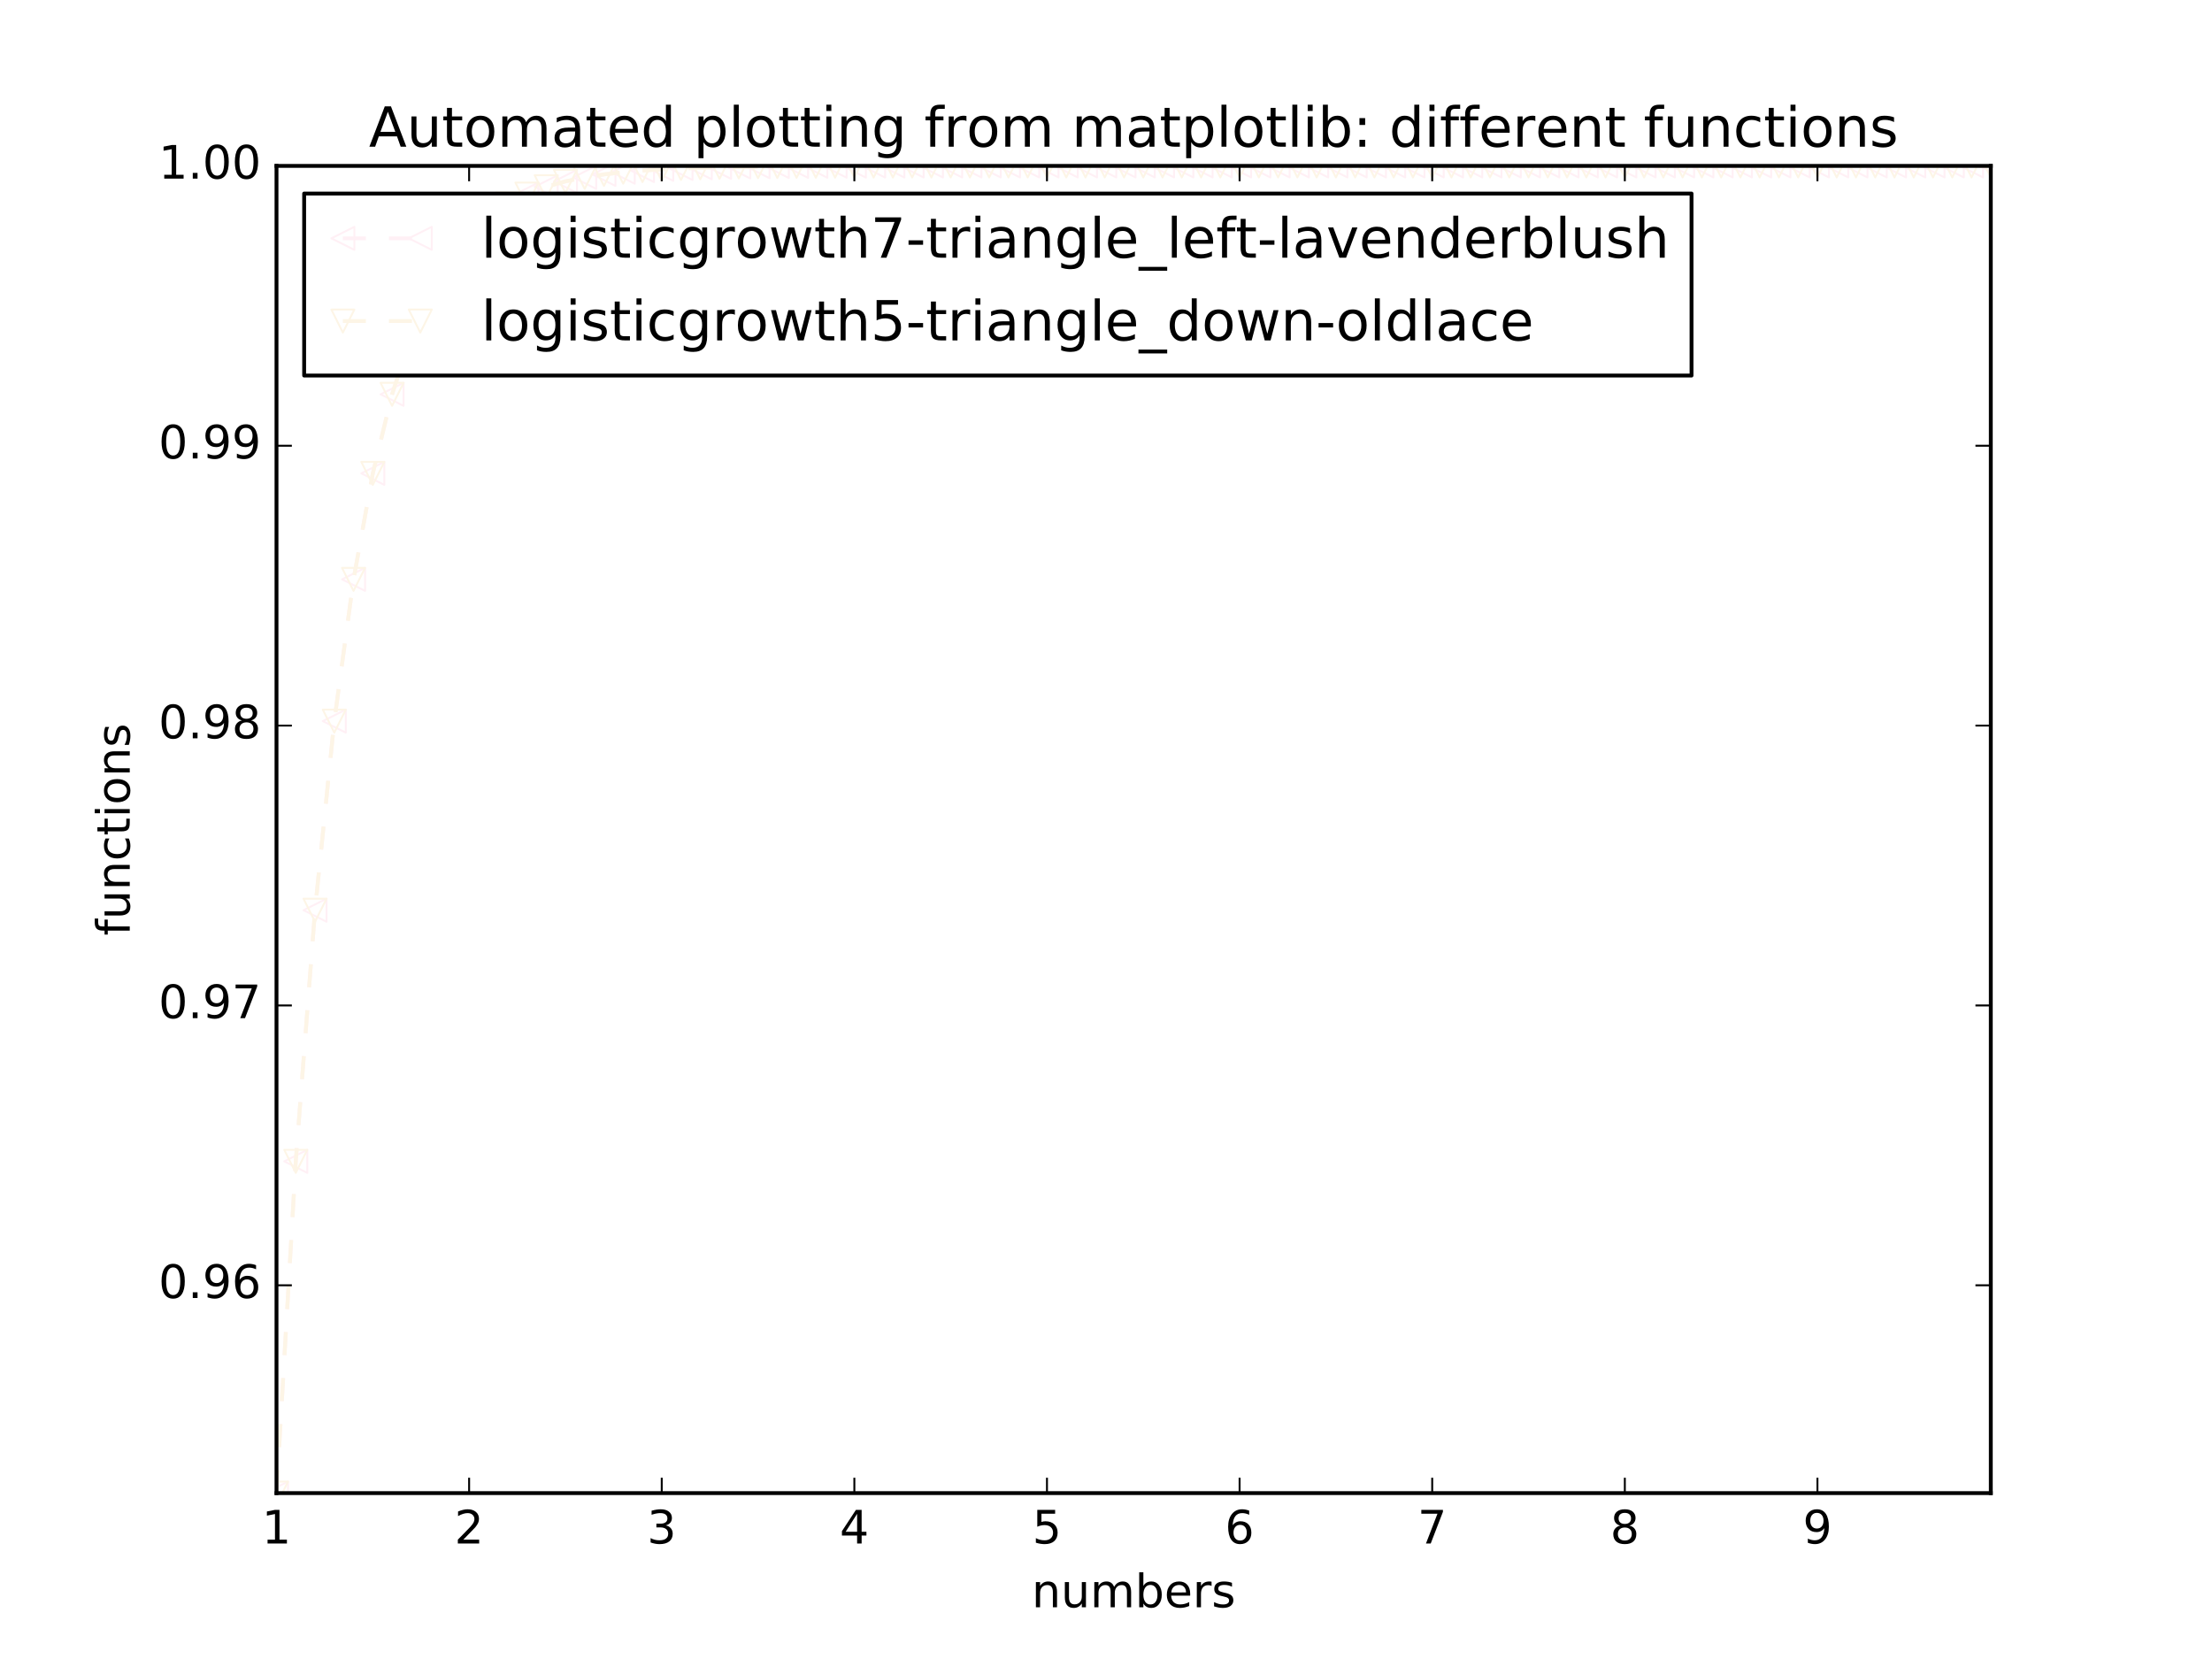 <?xml version="1.0" encoding="utf-8" standalone="no"?>
<!DOCTYPE svg PUBLIC "-//W3C//DTD SVG 1.1//EN"
  "http://www.w3.org/Graphics/SVG/1.1/DTD/svg11.dtd">
<!-- Created with matplotlib (http://matplotlib.org/) -->
<svg height="432pt" version="1.1" viewBox="0 0 576 432" width="576pt" xmlns="http://www.w3.org/2000/svg" xmlns:xlink="http://www.w3.org/1999/xlink">
 <defs>
  <style type="text/css">
*{stroke-linecap:butt;stroke-linejoin:round;stroke-miterlimit:100000;}
  </style>
 </defs>
 <g id="figure_1">
  <g id="patch_1">
   <path d="M 0 432 
L 576 432 
L 576 0 
L 0 0 
z
" style="fill:#ffffff;"/>
  </g>
  <g id="axes_1">
   <g id="patch_2">
    <path d="M 72 388.8 
L 518.4 388.8 
L 518.4 43.2 
L 72 43.2 
z
" style="fill:#ffffff;"/>
   </g>
   <g id="line2d_1">
    <path clip-path="url(#p87fba2ff64)" d="M 72 388.8 
L 77.016 302.413 
L 82.031 237.017 
L 87.047 187.78 
L 92.063 150.861 
L 97.079 123.264 
L 102.094 102.682 
L 107.11 87.359 
L 112.126 75.965 
L 117.142 67.501 
L 122.157 61.218 
L 127.173 56.557 
L 132.189 53.1 
L 137.204 50.537 
L 142.22 48.636 
L 147.236 47.228 
L 152.252 46.185 
L 157.267 45.411 
L 162.283 44.838 
L 167.299 44.414 
L 172.315 44.099 
L 177.33 43.866 
L 182.346 43.694 
L 187.362 43.566 
L 192.378 43.471 
L 197.393 43.401 
L 202.409 43.349 
L 207.425 43.31 
L 212.44 43.282 
L 217.456 43.26 
L 222.472 43.245 
L 227.488 43.233 
L 232.503 43.225 
L 237.519 43.218 
L 242.535 43.213 
L 247.551 43.21 
L 252.566 43.207 
L 257.582 43.205 
L 262.598 43.204 
L 267.613 43.203 
L 272.629 43.202 
L 277.645 43.202 
L 282.661 43.201 
L 287.676 43.201 
L 292.692 43.201 
L 297.708 43.2 
L 302.724 43.2 
L 307.739 43.2 
L 312.755 43.2 
L 317.771 43.2 
L 322.787 43.2 
L 327.802 43.2 
L 332.818 43.2 
L 337.834 43.2 
L 342.849 43.2 
L 347.865 43.2 
L 352.881 43.2 
L 357.897 43.2 
L 362.912 43.2 
L 367.928 43.2 
L 372.944 43.2 
L 377.96 43.2 
L 382.975 43.2 
L 387.991 43.2 
L 393.007 43.2 
L 398.022 43.2 
L 403.038 43.2 
L 408.054 43.2 
L 413.07 43.2 
L 418.085 43.2 
L 423.101 43.2 
L 428.117 43.2 
L 433.133 43.2 
L 438.148 43.2 
L 443.164 43.2 
L 448.18 43.2 
L 453.196 43.2 
L 458.211 43.2 
L 463.227 43.2 
L 468.243 43.2 
L 473.258 43.2 
L 478.274 43.2 
L 483.29 43.2 
L 488.306 43.2 
L 493.321 43.2 
L 498.337 43.2 
L 503.353 43.2 
L 508.369 43.2 
L 513.384 43.2 
L 518.4 43.2 
" style="fill:none;stroke:#fff0f5;stroke-dasharray:6,6;stroke-dashoffset:0.0;"/>
    <defs>
     <path d="M -3 -0 
L 3 3 
L 3 -3 
z
" id="m720e623cc0" style="stroke:#fff0f5;stroke-linejoin:miter;stroke-width:0.5;"/>
    </defs>
    <g clip-path="url(#p87fba2ff64)">
     <use style="fill:none;stroke:#fff0f5;stroke-linejoin:miter;stroke-width:0.5;" x="72.0" xlink:href="#m720e623cc0" y="388.8"/>
     <use style="fill:none;stroke:#fff0f5;stroke-linejoin:miter;stroke-width:0.5;" x="77.016" xlink:href="#m720e623cc0" y="302.413"/>
     <use style="fill:none;stroke:#fff0f5;stroke-linejoin:miter;stroke-width:0.5;" x="82.031" xlink:href="#m720e623cc0" y="237.017"/>
     <use style="fill:none;stroke:#fff0f5;stroke-linejoin:miter;stroke-width:0.5;" x="87.047" xlink:href="#m720e623cc0" y="187.78"/>
     <use style="fill:none;stroke:#fff0f5;stroke-linejoin:miter;stroke-width:0.5;" x="92.063" xlink:href="#m720e623cc0" y="150.861"/>
     <use style="fill:none;stroke:#fff0f5;stroke-linejoin:miter;stroke-width:0.5;" x="97.079" xlink:href="#m720e623cc0" y="123.264"/>
     <use style="fill:none;stroke:#fff0f5;stroke-linejoin:miter;stroke-width:0.5;" x="102.094" xlink:href="#m720e623cc0" y="102.682"/>
     <use style="fill:none;stroke:#fff0f5;stroke-linejoin:miter;stroke-width:0.5;" x="107.11" xlink:href="#m720e623cc0" y="87.359"/>
     <use style="fill:none;stroke:#fff0f5;stroke-linejoin:miter;stroke-width:0.5;" x="112.126" xlink:href="#m720e623cc0" y="75.965"/>
     <use style="fill:none;stroke:#fff0f5;stroke-linejoin:miter;stroke-width:0.5;" x="117.142" xlink:href="#m720e623cc0" y="67.501"/>
     <use style="fill:none;stroke:#fff0f5;stroke-linejoin:miter;stroke-width:0.5;" x="122.157" xlink:href="#m720e623cc0" y="61.218"/>
     <use style="fill:none;stroke:#fff0f5;stroke-linejoin:miter;stroke-width:0.5;" x="127.173" xlink:href="#m720e623cc0" y="56.557"/>
     <use style="fill:none;stroke:#fff0f5;stroke-linejoin:miter;stroke-width:0.5;" x="132.189" xlink:href="#m720e623cc0" y="53.1"/>
     <use style="fill:none;stroke:#fff0f5;stroke-linejoin:miter;stroke-width:0.5;" x="137.204" xlink:href="#m720e623cc0" y="50.537"/>
     <use style="fill:none;stroke:#fff0f5;stroke-linejoin:miter;stroke-width:0.5;" x="142.22" xlink:href="#m720e623cc0" y="48.636"/>
     <use style="fill:none;stroke:#fff0f5;stroke-linejoin:miter;stroke-width:0.5;" x="147.236" xlink:href="#m720e623cc0" y="47.228"/>
     <use style="fill:none;stroke:#fff0f5;stroke-linejoin:miter;stroke-width:0.5;" x="152.252" xlink:href="#m720e623cc0" y="46.185"/>
     <use style="fill:none;stroke:#fff0f5;stroke-linejoin:miter;stroke-width:0.5;" x="157.267" xlink:href="#m720e623cc0" y="45.411"/>
     <use style="fill:none;stroke:#fff0f5;stroke-linejoin:miter;stroke-width:0.5;" x="162.283" xlink:href="#m720e623cc0" y="44.838"/>
     <use style="fill:none;stroke:#fff0f5;stroke-linejoin:miter;stroke-width:0.5;" x="167.299" xlink:href="#m720e623cc0" y="44.414"/>
     <use style="fill:none;stroke:#fff0f5;stroke-linejoin:miter;stroke-width:0.5;" x="172.315" xlink:href="#m720e623cc0" y="44.099"/>
     <use style="fill:none;stroke:#fff0f5;stroke-linejoin:miter;stroke-width:0.5;" x="177.33" xlink:href="#m720e623cc0" y="43.866"/>
     <use style="fill:none;stroke:#fff0f5;stroke-linejoin:miter;stroke-width:0.5;" x="182.346" xlink:href="#m720e623cc0" y="43.694"/>
     <use style="fill:none;stroke:#fff0f5;stroke-linejoin:miter;stroke-width:0.5;" x="187.362" xlink:href="#m720e623cc0" y="43.566"/>
     <use style="fill:none;stroke:#fff0f5;stroke-linejoin:miter;stroke-width:0.5;" x="192.378" xlink:href="#m720e623cc0" y="43.471"/>
     <use style="fill:none;stroke:#fff0f5;stroke-linejoin:miter;stroke-width:0.5;" x="197.393" xlink:href="#m720e623cc0" y="43.401"/>
     <use style="fill:none;stroke:#fff0f5;stroke-linejoin:miter;stroke-width:0.5;" x="202.409" xlink:href="#m720e623cc0" y="43.349"/>
     <use style="fill:none;stroke:#fff0f5;stroke-linejoin:miter;stroke-width:0.5;" x="207.425" xlink:href="#m720e623cc0" y="43.31"/>
     <use style="fill:none;stroke:#fff0f5;stroke-linejoin:miter;stroke-width:0.5;" x="212.44" xlink:href="#m720e623cc0" y="43.282"/>
     <use style="fill:none;stroke:#fff0f5;stroke-linejoin:miter;stroke-width:0.5;" x="217.456" xlink:href="#m720e623cc0" y="43.26"/>
     <use style="fill:none;stroke:#fff0f5;stroke-linejoin:miter;stroke-width:0.5;" x="222.472" xlink:href="#m720e623cc0" y="43.245"/>
     <use style="fill:none;stroke:#fff0f5;stroke-linejoin:miter;stroke-width:0.5;" x="227.488" xlink:href="#m720e623cc0" y="43.233"/>
     <use style="fill:none;stroke:#fff0f5;stroke-linejoin:miter;stroke-width:0.5;" x="232.503" xlink:href="#m720e623cc0" y="43.225"/>
     <use style="fill:none;stroke:#fff0f5;stroke-linejoin:miter;stroke-width:0.5;" x="237.519" xlink:href="#m720e623cc0" y="43.218"/>
     <use style="fill:none;stroke:#fff0f5;stroke-linejoin:miter;stroke-width:0.5;" x="242.535" xlink:href="#m720e623cc0" y="43.213"/>
     <use style="fill:none;stroke:#fff0f5;stroke-linejoin:miter;stroke-width:0.5;" x="247.551" xlink:href="#m720e623cc0" y="43.21"/>
     <use style="fill:none;stroke:#fff0f5;stroke-linejoin:miter;stroke-width:0.5;" x="252.566" xlink:href="#m720e623cc0" y="43.207"/>
     <use style="fill:none;stroke:#fff0f5;stroke-linejoin:miter;stroke-width:0.5;" x="257.582" xlink:href="#m720e623cc0" y="43.205"/>
     <use style="fill:none;stroke:#fff0f5;stroke-linejoin:miter;stroke-width:0.5;" x="262.598" xlink:href="#m720e623cc0" y="43.204"/>
     <use style="fill:none;stroke:#fff0f5;stroke-linejoin:miter;stroke-width:0.5;" x="267.613" xlink:href="#m720e623cc0" y="43.203"/>
     <use style="fill:none;stroke:#fff0f5;stroke-linejoin:miter;stroke-width:0.5;" x="272.629" xlink:href="#m720e623cc0" y="43.202"/>
     <use style="fill:none;stroke:#fff0f5;stroke-linejoin:miter;stroke-width:0.5;" x="277.645" xlink:href="#m720e623cc0" y="43.202"/>
     <use style="fill:none;stroke:#fff0f5;stroke-linejoin:miter;stroke-width:0.5;" x="282.661" xlink:href="#m720e623cc0" y="43.201"/>
     <use style="fill:none;stroke:#fff0f5;stroke-linejoin:miter;stroke-width:0.5;" x="287.676" xlink:href="#m720e623cc0" y="43.201"/>
     <use style="fill:none;stroke:#fff0f5;stroke-linejoin:miter;stroke-width:0.5;" x="292.692" xlink:href="#m720e623cc0" y="43.201"/>
     <use style="fill:none;stroke:#fff0f5;stroke-linejoin:miter;stroke-width:0.5;" x="297.708" xlink:href="#m720e623cc0" y="43.2"/>
     <use style="fill:none;stroke:#fff0f5;stroke-linejoin:miter;stroke-width:0.5;" x="302.724" xlink:href="#m720e623cc0" y="43.2"/>
     <use style="fill:none;stroke:#fff0f5;stroke-linejoin:miter;stroke-width:0.5;" x="307.739" xlink:href="#m720e623cc0" y="43.2"/>
     <use style="fill:none;stroke:#fff0f5;stroke-linejoin:miter;stroke-width:0.5;" x="312.755" xlink:href="#m720e623cc0" y="43.2"/>
     <use style="fill:none;stroke:#fff0f5;stroke-linejoin:miter;stroke-width:0.5;" x="317.771" xlink:href="#m720e623cc0" y="43.2"/>
     <use style="fill:none;stroke:#fff0f5;stroke-linejoin:miter;stroke-width:0.5;" x="322.787" xlink:href="#m720e623cc0" y="43.2"/>
     <use style="fill:none;stroke:#fff0f5;stroke-linejoin:miter;stroke-width:0.5;" x="327.802" xlink:href="#m720e623cc0" y="43.2"/>
     <use style="fill:none;stroke:#fff0f5;stroke-linejoin:miter;stroke-width:0.5;" x="332.818" xlink:href="#m720e623cc0" y="43.2"/>
     <use style="fill:none;stroke:#fff0f5;stroke-linejoin:miter;stroke-width:0.5;" x="337.834" xlink:href="#m720e623cc0" y="43.2"/>
     <use style="fill:none;stroke:#fff0f5;stroke-linejoin:miter;stroke-width:0.5;" x="342.849" xlink:href="#m720e623cc0" y="43.2"/>
     <use style="fill:none;stroke:#fff0f5;stroke-linejoin:miter;stroke-width:0.5;" x="347.865" xlink:href="#m720e623cc0" y="43.2"/>
     <use style="fill:none;stroke:#fff0f5;stroke-linejoin:miter;stroke-width:0.5;" x="352.881" xlink:href="#m720e623cc0" y="43.2"/>
     <use style="fill:none;stroke:#fff0f5;stroke-linejoin:miter;stroke-width:0.5;" x="357.897" xlink:href="#m720e623cc0" y="43.2"/>
     <use style="fill:none;stroke:#fff0f5;stroke-linejoin:miter;stroke-width:0.5;" x="362.912" xlink:href="#m720e623cc0" y="43.2"/>
     <use style="fill:none;stroke:#fff0f5;stroke-linejoin:miter;stroke-width:0.5;" x="367.928" xlink:href="#m720e623cc0" y="43.2"/>
     <use style="fill:none;stroke:#fff0f5;stroke-linejoin:miter;stroke-width:0.5;" x="372.944" xlink:href="#m720e623cc0" y="43.2"/>
     <use style="fill:none;stroke:#fff0f5;stroke-linejoin:miter;stroke-width:0.5;" x="377.96" xlink:href="#m720e623cc0" y="43.2"/>
     <use style="fill:none;stroke:#fff0f5;stroke-linejoin:miter;stroke-width:0.5;" x="382.975" xlink:href="#m720e623cc0" y="43.2"/>
     <use style="fill:none;stroke:#fff0f5;stroke-linejoin:miter;stroke-width:0.5;" x="387.991" xlink:href="#m720e623cc0" y="43.2"/>
     <use style="fill:none;stroke:#fff0f5;stroke-linejoin:miter;stroke-width:0.5;" x="393.007" xlink:href="#m720e623cc0" y="43.2"/>
     <use style="fill:none;stroke:#fff0f5;stroke-linejoin:miter;stroke-width:0.5;" x="398.022" xlink:href="#m720e623cc0" y="43.2"/>
     <use style="fill:none;stroke:#fff0f5;stroke-linejoin:miter;stroke-width:0.5;" x="403.038" xlink:href="#m720e623cc0" y="43.2"/>
     <use style="fill:none;stroke:#fff0f5;stroke-linejoin:miter;stroke-width:0.5;" x="408.054" xlink:href="#m720e623cc0" y="43.2"/>
     <use style="fill:none;stroke:#fff0f5;stroke-linejoin:miter;stroke-width:0.5;" x="413.07" xlink:href="#m720e623cc0" y="43.2"/>
     <use style="fill:none;stroke:#fff0f5;stroke-linejoin:miter;stroke-width:0.5;" x="418.085" xlink:href="#m720e623cc0" y="43.2"/>
     <use style="fill:none;stroke:#fff0f5;stroke-linejoin:miter;stroke-width:0.5;" x="423.101" xlink:href="#m720e623cc0" y="43.2"/>
     <use style="fill:none;stroke:#fff0f5;stroke-linejoin:miter;stroke-width:0.5;" x="428.117" xlink:href="#m720e623cc0" y="43.2"/>
     <use style="fill:none;stroke:#fff0f5;stroke-linejoin:miter;stroke-width:0.5;" x="433.133" xlink:href="#m720e623cc0" y="43.2"/>
     <use style="fill:none;stroke:#fff0f5;stroke-linejoin:miter;stroke-width:0.5;" x="438.148" xlink:href="#m720e623cc0" y="43.2"/>
     <use style="fill:none;stroke:#fff0f5;stroke-linejoin:miter;stroke-width:0.5;" x="443.164" xlink:href="#m720e623cc0" y="43.2"/>
     <use style="fill:none;stroke:#fff0f5;stroke-linejoin:miter;stroke-width:0.5;" x="448.18" xlink:href="#m720e623cc0" y="43.2"/>
     <use style="fill:none;stroke:#fff0f5;stroke-linejoin:miter;stroke-width:0.5;" x="453.196" xlink:href="#m720e623cc0" y="43.2"/>
     <use style="fill:none;stroke:#fff0f5;stroke-linejoin:miter;stroke-width:0.5;" x="458.211" xlink:href="#m720e623cc0" y="43.2"/>
     <use style="fill:none;stroke:#fff0f5;stroke-linejoin:miter;stroke-width:0.5;" x="463.227" xlink:href="#m720e623cc0" y="43.2"/>
     <use style="fill:none;stroke:#fff0f5;stroke-linejoin:miter;stroke-width:0.5;" x="468.243" xlink:href="#m720e623cc0" y="43.2"/>
     <use style="fill:none;stroke:#fff0f5;stroke-linejoin:miter;stroke-width:0.5;" x="473.258" xlink:href="#m720e623cc0" y="43.2"/>
     <use style="fill:none;stroke:#fff0f5;stroke-linejoin:miter;stroke-width:0.5;" x="478.274" xlink:href="#m720e623cc0" y="43.2"/>
     <use style="fill:none;stroke:#fff0f5;stroke-linejoin:miter;stroke-width:0.5;" x="483.29" xlink:href="#m720e623cc0" y="43.2"/>
     <use style="fill:none;stroke:#fff0f5;stroke-linejoin:miter;stroke-width:0.5;" x="488.306" xlink:href="#m720e623cc0" y="43.2"/>
     <use style="fill:none;stroke:#fff0f5;stroke-linejoin:miter;stroke-width:0.5;" x="493.321" xlink:href="#m720e623cc0" y="43.2"/>
     <use style="fill:none;stroke:#fff0f5;stroke-linejoin:miter;stroke-width:0.5;" x="498.337" xlink:href="#m720e623cc0" y="43.2"/>
     <use style="fill:none;stroke:#fff0f5;stroke-linejoin:miter;stroke-width:0.5;" x="503.353" xlink:href="#m720e623cc0" y="43.2"/>
     <use style="fill:none;stroke:#fff0f5;stroke-linejoin:miter;stroke-width:0.5;" x="508.369" xlink:href="#m720e623cc0" y="43.2"/>
     <use style="fill:none;stroke:#fff0f5;stroke-linejoin:miter;stroke-width:0.5;" x="513.384" xlink:href="#m720e623cc0" y="43.2"/>
     <use style="fill:none;stroke:#fff0f5;stroke-linejoin:miter;stroke-width:0.5;" x="518.4" xlink:href="#m720e623cc0" y="43.2"/>
    </g>
   </g>
   <g id="line2d_2">
    <path clip-path="url(#p87fba2ff64)" d="M 72 388.8 
L 77.016 302.413 
L 82.031 237.017 
L 87.047 187.78 
L 92.063 150.861 
L 97.079 123.264 
L 102.094 102.682 
L 107.11 87.359 
L 112.126 75.965 
L 117.142 67.501 
L 122.157 61.218 
L 127.173 56.557 
L 132.189 53.1 
L 137.204 50.537 
L 142.22 48.636 
L 147.236 47.228 
L 152.252 46.185 
L 157.267 45.411 
L 162.283 44.838 
L 167.299 44.414 
L 172.315 44.099 
L 177.33 43.866 
L 182.346 43.694 
L 187.362 43.566 
L 192.378 43.471 
L 197.393 43.401 
L 202.409 43.349 
L 207.425 43.31 
L 212.44 43.282 
L 217.456 43.26 
L 222.472 43.245 
L 227.488 43.233 
L 232.503 43.225 
L 237.519 43.218 
L 242.535 43.213 
L 247.551 43.21 
L 252.566 43.207 
L 257.582 43.205 
L 262.598 43.204 
L 267.613 43.203 
L 272.629 43.202 
L 277.645 43.202 
L 282.661 43.201 
L 287.676 43.201 
L 292.692 43.201 
L 297.708 43.2 
L 302.724 43.2 
L 307.739 43.2 
L 312.755 43.2 
L 317.771 43.2 
L 322.787 43.2 
L 327.802 43.2 
L 332.818 43.2 
L 337.834 43.2 
L 342.849 43.2 
L 347.865 43.2 
L 352.881 43.2 
L 357.897 43.2 
L 362.912 43.2 
L 367.928 43.2 
L 372.944 43.2 
L 377.96 43.2 
L 382.975 43.2 
L 387.991 43.2 
L 393.007 43.2 
L 398.022 43.2 
L 403.038 43.2 
L 408.054 43.2 
L 413.07 43.2 
L 418.085 43.2 
L 423.101 43.2 
L 428.117 43.2 
L 433.133 43.2 
L 438.148 43.2 
L 443.164 43.2 
L 448.18 43.2 
L 453.196 43.2 
L 458.211 43.2 
L 463.227 43.2 
L 468.243 43.2 
L 473.258 43.2 
L 478.274 43.2 
L 483.29 43.2 
L 488.306 43.2 
L 493.321 43.2 
L 498.337 43.2 
L 503.353 43.2 
L 508.369 43.2 
L 513.384 43.2 
L 518.4 43.2 
" style="fill:none;stroke:#fdf5e6;stroke-dasharray:6,6;stroke-dashoffset:0.0;"/>
    <defs>
     <path d="M -0 3 
L 3 -3 
L -3 -3 
z
" id="mfd6794826f" style="stroke:#fdf5e6;stroke-linejoin:miter;stroke-width:0.5;"/>
    </defs>
    <g clip-path="url(#p87fba2ff64)">
     <use style="fill:none;stroke:#fdf5e6;stroke-linejoin:miter;stroke-width:0.5;" x="72.0" xlink:href="#mfd6794826f" y="388.8"/>
     <use style="fill:none;stroke:#fdf5e6;stroke-linejoin:miter;stroke-width:0.5;" x="77.016" xlink:href="#mfd6794826f" y="302.413"/>
     <use style="fill:none;stroke:#fdf5e6;stroke-linejoin:miter;stroke-width:0.5;" x="82.031" xlink:href="#mfd6794826f" y="237.017"/>
     <use style="fill:none;stroke:#fdf5e6;stroke-linejoin:miter;stroke-width:0.5;" x="87.047" xlink:href="#mfd6794826f" y="187.78"/>
     <use style="fill:none;stroke:#fdf5e6;stroke-linejoin:miter;stroke-width:0.5;" x="92.063" xlink:href="#mfd6794826f" y="150.861"/>
     <use style="fill:none;stroke:#fdf5e6;stroke-linejoin:miter;stroke-width:0.5;" x="97.079" xlink:href="#mfd6794826f" y="123.264"/>
     <use style="fill:none;stroke:#fdf5e6;stroke-linejoin:miter;stroke-width:0.5;" x="102.094" xlink:href="#mfd6794826f" y="102.682"/>
     <use style="fill:none;stroke:#fdf5e6;stroke-linejoin:miter;stroke-width:0.5;" x="107.11" xlink:href="#mfd6794826f" y="87.359"/>
     <use style="fill:none;stroke:#fdf5e6;stroke-linejoin:miter;stroke-width:0.5;" x="112.126" xlink:href="#mfd6794826f" y="75.965"/>
     <use style="fill:none;stroke:#fdf5e6;stroke-linejoin:miter;stroke-width:0.5;" x="117.142" xlink:href="#mfd6794826f" y="67.501"/>
     <use style="fill:none;stroke:#fdf5e6;stroke-linejoin:miter;stroke-width:0.5;" x="122.157" xlink:href="#mfd6794826f" y="61.218"/>
     <use style="fill:none;stroke:#fdf5e6;stroke-linejoin:miter;stroke-width:0.5;" x="127.173" xlink:href="#mfd6794826f" y="56.557"/>
     <use style="fill:none;stroke:#fdf5e6;stroke-linejoin:miter;stroke-width:0.5;" x="132.189" xlink:href="#mfd6794826f" y="53.1"/>
     <use style="fill:none;stroke:#fdf5e6;stroke-linejoin:miter;stroke-width:0.5;" x="137.204" xlink:href="#mfd6794826f" y="50.537"/>
     <use style="fill:none;stroke:#fdf5e6;stroke-linejoin:miter;stroke-width:0.5;" x="142.22" xlink:href="#mfd6794826f" y="48.636"/>
     <use style="fill:none;stroke:#fdf5e6;stroke-linejoin:miter;stroke-width:0.5;" x="147.236" xlink:href="#mfd6794826f" y="47.228"/>
     <use style="fill:none;stroke:#fdf5e6;stroke-linejoin:miter;stroke-width:0.5;" x="152.252" xlink:href="#mfd6794826f" y="46.185"/>
     <use style="fill:none;stroke:#fdf5e6;stroke-linejoin:miter;stroke-width:0.5;" x="157.267" xlink:href="#mfd6794826f" y="45.411"/>
     <use style="fill:none;stroke:#fdf5e6;stroke-linejoin:miter;stroke-width:0.5;" x="162.283" xlink:href="#mfd6794826f" y="44.838"/>
     <use style="fill:none;stroke:#fdf5e6;stroke-linejoin:miter;stroke-width:0.5;" x="167.299" xlink:href="#mfd6794826f" y="44.414"/>
     <use style="fill:none;stroke:#fdf5e6;stroke-linejoin:miter;stroke-width:0.5;" x="172.315" xlink:href="#mfd6794826f" y="44.099"/>
     <use style="fill:none;stroke:#fdf5e6;stroke-linejoin:miter;stroke-width:0.5;" x="177.33" xlink:href="#mfd6794826f" y="43.866"/>
     <use style="fill:none;stroke:#fdf5e6;stroke-linejoin:miter;stroke-width:0.5;" x="182.346" xlink:href="#mfd6794826f" y="43.694"/>
     <use style="fill:none;stroke:#fdf5e6;stroke-linejoin:miter;stroke-width:0.5;" x="187.362" xlink:href="#mfd6794826f" y="43.566"/>
     <use style="fill:none;stroke:#fdf5e6;stroke-linejoin:miter;stroke-width:0.5;" x="192.378" xlink:href="#mfd6794826f" y="43.471"/>
     <use style="fill:none;stroke:#fdf5e6;stroke-linejoin:miter;stroke-width:0.5;" x="197.393" xlink:href="#mfd6794826f" y="43.401"/>
     <use style="fill:none;stroke:#fdf5e6;stroke-linejoin:miter;stroke-width:0.5;" x="202.409" xlink:href="#mfd6794826f" y="43.349"/>
     <use style="fill:none;stroke:#fdf5e6;stroke-linejoin:miter;stroke-width:0.5;" x="207.425" xlink:href="#mfd6794826f" y="43.31"/>
     <use style="fill:none;stroke:#fdf5e6;stroke-linejoin:miter;stroke-width:0.5;" x="212.44" xlink:href="#mfd6794826f" y="43.282"/>
     <use style="fill:none;stroke:#fdf5e6;stroke-linejoin:miter;stroke-width:0.5;" x="217.456" xlink:href="#mfd6794826f" y="43.26"/>
     <use style="fill:none;stroke:#fdf5e6;stroke-linejoin:miter;stroke-width:0.5;" x="222.472" xlink:href="#mfd6794826f" y="43.245"/>
     <use style="fill:none;stroke:#fdf5e6;stroke-linejoin:miter;stroke-width:0.5;" x="227.488" xlink:href="#mfd6794826f" y="43.233"/>
     <use style="fill:none;stroke:#fdf5e6;stroke-linejoin:miter;stroke-width:0.5;" x="232.503" xlink:href="#mfd6794826f" y="43.225"/>
     <use style="fill:none;stroke:#fdf5e6;stroke-linejoin:miter;stroke-width:0.5;" x="237.519" xlink:href="#mfd6794826f" y="43.218"/>
     <use style="fill:none;stroke:#fdf5e6;stroke-linejoin:miter;stroke-width:0.5;" x="242.535" xlink:href="#mfd6794826f" y="43.213"/>
     <use style="fill:none;stroke:#fdf5e6;stroke-linejoin:miter;stroke-width:0.5;" x="247.551" xlink:href="#mfd6794826f" y="43.21"/>
     <use style="fill:none;stroke:#fdf5e6;stroke-linejoin:miter;stroke-width:0.5;" x="252.566" xlink:href="#mfd6794826f" y="43.207"/>
     <use style="fill:none;stroke:#fdf5e6;stroke-linejoin:miter;stroke-width:0.5;" x="257.582" xlink:href="#mfd6794826f" y="43.205"/>
     <use style="fill:none;stroke:#fdf5e6;stroke-linejoin:miter;stroke-width:0.5;" x="262.598" xlink:href="#mfd6794826f" y="43.204"/>
     <use style="fill:none;stroke:#fdf5e6;stroke-linejoin:miter;stroke-width:0.5;" x="267.613" xlink:href="#mfd6794826f" y="43.203"/>
     <use style="fill:none;stroke:#fdf5e6;stroke-linejoin:miter;stroke-width:0.5;" x="272.629" xlink:href="#mfd6794826f" y="43.202"/>
     <use style="fill:none;stroke:#fdf5e6;stroke-linejoin:miter;stroke-width:0.5;" x="277.645" xlink:href="#mfd6794826f" y="43.202"/>
     <use style="fill:none;stroke:#fdf5e6;stroke-linejoin:miter;stroke-width:0.5;" x="282.661" xlink:href="#mfd6794826f" y="43.201"/>
     <use style="fill:none;stroke:#fdf5e6;stroke-linejoin:miter;stroke-width:0.5;" x="287.676" xlink:href="#mfd6794826f" y="43.201"/>
     <use style="fill:none;stroke:#fdf5e6;stroke-linejoin:miter;stroke-width:0.5;" x="292.692" xlink:href="#mfd6794826f" y="43.201"/>
     <use style="fill:none;stroke:#fdf5e6;stroke-linejoin:miter;stroke-width:0.5;" x="297.708" xlink:href="#mfd6794826f" y="43.2"/>
     <use style="fill:none;stroke:#fdf5e6;stroke-linejoin:miter;stroke-width:0.5;" x="302.724" xlink:href="#mfd6794826f" y="43.2"/>
     <use style="fill:none;stroke:#fdf5e6;stroke-linejoin:miter;stroke-width:0.5;" x="307.739" xlink:href="#mfd6794826f" y="43.2"/>
     <use style="fill:none;stroke:#fdf5e6;stroke-linejoin:miter;stroke-width:0.5;" x="312.755" xlink:href="#mfd6794826f" y="43.2"/>
     <use style="fill:none;stroke:#fdf5e6;stroke-linejoin:miter;stroke-width:0.5;" x="317.771" xlink:href="#mfd6794826f" y="43.2"/>
     <use style="fill:none;stroke:#fdf5e6;stroke-linejoin:miter;stroke-width:0.5;" x="322.787" xlink:href="#mfd6794826f" y="43.2"/>
     <use style="fill:none;stroke:#fdf5e6;stroke-linejoin:miter;stroke-width:0.5;" x="327.802" xlink:href="#mfd6794826f" y="43.2"/>
     <use style="fill:none;stroke:#fdf5e6;stroke-linejoin:miter;stroke-width:0.5;" x="332.818" xlink:href="#mfd6794826f" y="43.2"/>
     <use style="fill:none;stroke:#fdf5e6;stroke-linejoin:miter;stroke-width:0.5;" x="337.834" xlink:href="#mfd6794826f" y="43.2"/>
     <use style="fill:none;stroke:#fdf5e6;stroke-linejoin:miter;stroke-width:0.5;" x="342.849" xlink:href="#mfd6794826f" y="43.2"/>
     <use style="fill:none;stroke:#fdf5e6;stroke-linejoin:miter;stroke-width:0.5;" x="347.865" xlink:href="#mfd6794826f" y="43.2"/>
     <use style="fill:none;stroke:#fdf5e6;stroke-linejoin:miter;stroke-width:0.5;" x="352.881" xlink:href="#mfd6794826f" y="43.2"/>
     <use style="fill:none;stroke:#fdf5e6;stroke-linejoin:miter;stroke-width:0.5;" x="357.897" xlink:href="#mfd6794826f" y="43.2"/>
     <use style="fill:none;stroke:#fdf5e6;stroke-linejoin:miter;stroke-width:0.5;" x="362.912" xlink:href="#mfd6794826f" y="43.2"/>
     <use style="fill:none;stroke:#fdf5e6;stroke-linejoin:miter;stroke-width:0.5;" x="367.928" xlink:href="#mfd6794826f" y="43.2"/>
     <use style="fill:none;stroke:#fdf5e6;stroke-linejoin:miter;stroke-width:0.5;" x="372.944" xlink:href="#mfd6794826f" y="43.2"/>
     <use style="fill:none;stroke:#fdf5e6;stroke-linejoin:miter;stroke-width:0.5;" x="377.96" xlink:href="#mfd6794826f" y="43.2"/>
     <use style="fill:none;stroke:#fdf5e6;stroke-linejoin:miter;stroke-width:0.5;" x="382.975" xlink:href="#mfd6794826f" y="43.2"/>
     <use style="fill:none;stroke:#fdf5e6;stroke-linejoin:miter;stroke-width:0.5;" x="387.991" xlink:href="#mfd6794826f" y="43.2"/>
     <use style="fill:none;stroke:#fdf5e6;stroke-linejoin:miter;stroke-width:0.5;" x="393.007" xlink:href="#mfd6794826f" y="43.2"/>
     <use style="fill:none;stroke:#fdf5e6;stroke-linejoin:miter;stroke-width:0.5;" x="398.022" xlink:href="#mfd6794826f" y="43.2"/>
     <use style="fill:none;stroke:#fdf5e6;stroke-linejoin:miter;stroke-width:0.5;" x="403.038" xlink:href="#mfd6794826f" y="43.2"/>
     <use style="fill:none;stroke:#fdf5e6;stroke-linejoin:miter;stroke-width:0.5;" x="408.054" xlink:href="#mfd6794826f" y="43.2"/>
     <use style="fill:none;stroke:#fdf5e6;stroke-linejoin:miter;stroke-width:0.5;" x="413.07" xlink:href="#mfd6794826f" y="43.2"/>
     <use style="fill:none;stroke:#fdf5e6;stroke-linejoin:miter;stroke-width:0.5;" x="418.085" xlink:href="#mfd6794826f" y="43.2"/>
     <use style="fill:none;stroke:#fdf5e6;stroke-linejoin:miter;stroke-width:0.5;" x="423.101" xlink:href="#mfd6794826f" y="43.2"/>
     <use style="fill:none;stroke:#fdf5e6;stroke-linejoin:miter;stroke-width:0.5;" x="428.117" xlink:href="#mfd6794826f" y="43.2"/>
     <use style="fill:none;stroke:#fdf5e6;stroke-linejoin:miter;stroke-width:0.5;" x="433.133" xlink:href="#mfd6794826f" y="43.2"/>
     <use style="fill:none;stroke:#fdf5e6;stroke-linejoin:miter;stroke-width:0.5;" x="438.148" xlink:href="#mfd6794826f" y="43.2"/>
     <use style="fill:none;stroke:#fdf5e6;stroke-linejoin:miter;stroke-width:0.5;" x="443.164" xlink:href="#mfd6794826f" y="43.2"/>
     <use style="fill:none;stroke:#fdf5e6;stroke-linejoin:miter;stroke-width:0.5;" x="448.18" xlink:href="#mfd6794826f" y="43.2"/>
     <use style="fill:none;stroke:#fdf5e6;stroke-linejoin:miter;stroke-width:0.5;" x="453.196" xlink:href="#mfd6794826f" y="43.2"/>
     <use style="fill:none;stroke:#fdf5e6;stroke-linejoin:miter;stroke-width:0.5;" x="458.211" xlink:href="#mfd6794826f" y="43.2"/>
     <use style="fill:none;stroke:#fdf5e6;stroke-linejoin:miter;stroke-width:0.5;" x="463.227" xlink:href="#mfd6794826f" y="43.2"/>
     <use style="fill:none;stroke:#fdf5e6;stroke-linejoin:miter;stroke-width:0.5;" x="468.243" xlink:href="#mfd6794826f" y="43.2"/>
     <use style="fill:none;stroke:#fdf5e6;stroke-linejoin:miter;stroke-width:0.5;" x="473.258" xlink:href="#mfd6794826f" y="43.2"/>
     <use style="fill:none;stroke:#fdf5e6;stroke-linejoin:miter;stroke-width:0.5;" x="478.274" xlink:href="#mfd6794826f" y="43.2"/>
     <use style="fill:none;stroke:#fdf5e6;stroke-linejoin:miter;stroke-width:0.5;" x="483.29" xlink:href="#mfd6794826f" y="43.2"/>
     <use style="fill:none;stroke:#fdf5e6;stroke-linejoin:miter;stroke-width:0.5;" x="488.306" xlink:href="#mfd6794826f" y="43.2"/>
     <use style="fill:none;stroke:#fdf5e6;stroke-linejoin:miter;stroke-width:0.5;" x="493.321" xlink:href="#mfd6794826f" y="43.2"/>
     <use style="fill:none;stroke:#fdf5e6;stroke-linejoin:miter;stroke-width:0.5;" x="498.337" xlink:href="#mfd6794826f" y="43.2"/>
     <use style="fill:none;stroke:#fdf5e6;stroke-linejoin:miter;stroke-width:0.5;" x="503.353" xlink:href="#mfd6794826f" y="43.2"/>
     <use style="fill:none;stroke:#fdf5e6;stroke-linejoin:miter;stroke-width:0.5;" x="508.369" xlink:href="#mfd6794826f" y="43.2"/>
     <use style="fill:none;stroke:#fdf5e6;stroke-linejoin:miter;stroke-width:0.5;" x="513.384" xlink:href="#mfd6794826f" y="43.2"/>
     <use style="fill:none;stroke:#fdf5e6;stroke-linejoin:miter;stroke-width:0.5;" x="518.4" xlink:href="#mfd6794826f" y="43.2"/>
    </g>
   </g>
   <g id="patch_3">
    <path d="M 72 43.2 
L 518.4 43.2 
" style="fill:none;stroke:#000000;stroke-linecap:square;stroke-linejoin:miter;"/>
   </g>
   <g id="patch_4">
    <path d="M 518.4 388.8 
L 518.4 43.2 
" style="fill:none;stroke:#000000;stroke-linecap:square;stroke-linejoin:miter;"/>
   </g>
   <g id="patch_5">
    <path d="M 72 388.8 
L 518.4 388.8 
" style="fill:none;stroke:#000000;stroke-linecap:square;stroke-linejoin:miter;"/>
   </g>
   <g id="patch_6">
    <path d="M 72 388.8 
L 72 43.2 
" style="fill:none;stroke:#000000;stroke-linecap:square;stroke-linejoin:miter;"/>
   </g>
   <g id="matplotlib.axis_1">
    <g id="xtick_1">
     <g id="line2d_3">
      <defs>
       <path d="M 0 0 
L 0 -4 
" id="m3d9aa4f684" style="stroke:#000000;stroke-width:0.5;"/>
      </defs>
      <g>
       <use style="stroke:#000000;stroke-width:0.5;" x="72.0" xlink:href="#m3d9aa4f684" y="388.8"/>
      </g>
     </g>
     <g id="line2d_4">
      <defs>
       <path d="M 0 0 
L 0 4 
" id="m6d5890bb2f" style="stroke:#000000;stroke-width:0.5;"/>
      </defs>
      <g>
       <use style="stroke:#000000;stroke-width:0.5;" x="72.0" xlink:href="#m6d5890bb2f" y="43.2"/>
      </g>
     </g>
     <g id="text_1">
      <!-- 1 -->
      <defs>
       <path d="M 12.406 8.297 
L 28.516 8.297 
L 28.516 63.922 
L 10.984 60.406 
L 10.984 69.391 
L 28.422 72.906 
L 38.281 72.906 
L 38.281 8.297 
L 54.391 8.297 
L 54.391 0 
L 12.406 0 
z
" id="BitstreamVeraSans-Roman-31"/>
      </defs>
      <g transform="translate(68.183 401.918)scale(0.12 -0.12)">
       <use xlink:href="#BitstreamVeraSans-Roman-31"/>
      </g>
     </g>
    </g>
    <g id="xtick_2">
     <g id="line2d_5">
      <g>
       <use style="stroke:#000000;stroke-width:0.5;" x="122.157" xlink:href="#m3d9aa4f684" y="388.8"/>
      </g>
     </g>
     <g id="line2d_6">
      <g>
       <use style="stroke:#000000;stroke-width:0.5;" x="122.157" xlink:href="#m6d5890bb2f" y="43.2"/>
      </g>
     </g>
     <g id="text_2">
      <!-- 2 -->
      <defs>
       <path d="M 19.188 8.297 
L 53.609 8.297 
L 53.609 0 
L 7.328 0 
L 7.328 8.297 
Q 12.938 14.109 22.625 23.891 
Q 32.328 33.688 34.812 36.531 
Q 39.547 41.844 41.422 45.531 
Q 43.312 49.219 43.312 52.781 
Q 43.312 58.594 39.234 62.25 
Q 35.156 65.922 28.609 65.922 
Q 23.969 65.922 18.812 64.312 
Q 13.672 62.703 7.812 59.422 
L 7.812 69.391 
Q 13.766 71.781 18.938 73 
Q 24.125 74.219 28.422 74.219 
Q 39.75 74.219 46.484 68.547 
Q 53.219 62.891 53.219 53.422 
Q 53.219 48.922 51.531 44.891 
Q 49.859 40.875 45.406 35.406 
Q 44.188 33.984 37.641 27.219 
Q 31.109 20.453 19.188 8.297 
" id="BitstreamVeraSans-Roman-32"/>
      </defs>
      <g transform="translate(118.34 401.918)scale(0.12 -0.12)">
       <use xlink:href="#BitstreamVeraSans-Roman-32"/>
      </g>
     </g>
    </g>
    <g id="xtick_3">
     <g id="line2d_7">
      <g>
       <use style="stroke:#000000;stroke-width:0.5;" x="172.315" xlink:href="#m3d9aa4f684" y="388.8"/>
      </g>
     </g>
     <g id="line2d_8">
      <g>
       <use style="stroke:#000000;stroke-width:0.5;" x="172.315" xlink:href="#m6d5890bb2f" y="43.2"/>
      </g>
     </g>
     <g id="text_3">
      <!-- 3 -->
      <defs>
       <path d="M 40.578 39.312 
Q 47.656 37.797 51.625 33 
Q 55.609 28.219 55.609 21.188 
Q 55.609 10.406 48.188 4.484 
Q 40.766 -1.422 27.094 -1.422 
Q 22.516 -1.422 17.656 -0.516 
Q 12.797 0.391 7.625 2.203 
L 7.625 11.719 
Q 11.719 9.328 16.594 8.109 
Q 21.484 6.891 26.812 6.891 
Q 36.078 6.891 40.938 10.547 
Q 45.797 14.203 45.797 21.188 
Q 45.797 27.641 41.281 31.266 
Q 36.766 34.906 28.719 34.906 
L 20.219 34.906 
L 20.219 43.016 
L 29.109 43.016 
Q 36.375 43.016 40.234 45.922 
Q 44.094 48.828 44.094 54.297 
Q 44.094 59.906 40.109 62.906 
Q 36.141 65.922 28.719 65.922 
Q 24.656 65.922 20.016 65.031 
Q 15.375 64.156 9.812 62.312 
L 9.812 71.094 
Q 15.438 72.656 20.344 73.438 
Q 25.25 74.219 29.594 74.219 
Q 40.828 74.219 47.359 69.109 
Q 53.906 64.016 53.906 55.328 
Q 53.906 49.266 50.438 45.094 
Q 46.969 40.922 40.578 39.312 
" id="BitstreamVeraSans-Roman-33"/>
      </defs>
      <g transform="translate(168.497 401.918)scale(0.12 -0.12)">
       <use xlink:href="#BitstreamVeraSans-Roman-33"/>
      </g>
     </g>
    </g>
    <g id="xtick_4">
     <g id="line2d_9">
      <g>
       <use style="stroke:#000000;stroke-width:0.5;" x="222.472" xlink:href="#m3d9aa4f684" y="388.8"/>
      </g>
     </g>
     <g id="line2d_10">
      <g>
       <use style="stroke:#000000;stroke-width:0.5;" x="222.472" xlink:href="#m6d5890bb2f" y="43.2"/>
      </g>
     </g>
     <g id="text_4">
      <!-- 4 -->
      <defs>
       <path d="M 37.797 64.312 
L 12.891 25.391 
L 37.797 25.391 
z
M 35.203 72.906 
L 47.609 72.906 
L 47.609 25.391 
L 58.016 25.391 
L 58.016 17.188 
L 47.609 17.188 
L 47.609 0 
L 37.797 0 
L 37.797 17.188 
L 4.891 17.188 
L 4.891 26.703 
z
" id="BitstreamVeraSans-Roman-34"/>
      </defs>
      <g transform="translate(218.654 401.918)scale(0.12 -0.12)">
       <use xlink:href="#BitstreamVeraSans-Roman-34"/>
      </g>
     </g>
    </g>
    <g id="xtick_5">
     <g id="line2d_11">
      <g>
       <use style="stroke:#000000;stroke-width:0.5;" x="272.629" xlink:href="#m3d9aa4f684" y="388.8"/>
      </g>
     </g>
     <g id="line2d_12">
      <g>
       <use style="stroke:#000000;stroke-width:0.5;" x="272.629" xlink:href="#m6d5890bb2f" y="43.2"/>
      </g>
     </g>
     <g id="text_5">
      <!-- 5 -->
      <defs>
       <path d="M 10.797 72.906 
L 49.516 72.906 
L 49.516 64.594 
L 19.828 64.594 
L 19.828 46.734 
Q 21.969 47.469 24.109 47.828 
Q 26.266 48.188 28.422 48.188 
Q 40.625 48.188 47.75 41.5 
Q 54.891 34.812 54.891 23.391 
Q 54.891 11.625 47.562 5.094 
Q 40.234 -1.422 26.906 -1.422 
Q 22.312 -1.422 17.547 -0.641 
Q 12.797 0.141 7.719 1.703 
L 7.719 11.625 
Q 12.109 9.234 16.797 8.062 
Q 21.484 6.891 26.703 6.891 
Q 35.156 6.891 40.078 11.328 
Q 45.016 15.766 45.016 23.391 
Q 45.016 31 40.078 35.438 
Q 35.156 39.891 26.703 39.891 
Q 22.75 39.891 18.812 39.016 
Q 14.891 38.141 10.797 36.281 
z
" id="BitstreamVeraSans-Roman-35"/>
      </defs>
      <g transform="translate(268.812 401.918)scale(0.12 -0.12)">
       <use xlink:href="#BitstreamVeraSans-Roman-35"/>
      </g>
     </g>
    </g>
    <g id="xtick_6">
     <g id="line2d_13">
      <g>
       <use style="stroke:#000000;stroke-width:0.5;" x="322.787" xlink:href="#m3d9aa4f684" y="388.8"/>
      </g>
     </g>
     <g id="line2d_14">
      <g>
       <use style="stroke:#000000;stroke-width:0.5;" x="322.787" xlink:href="#m6d5890bb2f" y="43.2"/>
      </g>
     </g>
     <g id="text_6">
      <!-- 6 -->
      <defs>
       <path d="M 33.016 40.375 
Q 26.375 40.375 22.484 35.828 
Q 18.609 31.297 18.609 23.391 
Q 18.609 15.531 22.484 10.953 
Q 26.375 6.391 33.016 6.391 
Q 39.656 6.391 43.531 10.953 
Q 47.406 15.531 47.406 23.391 
Q 47.406 31.297 43.531 35.828 
Q 39.656 40.375 33.016 40.375 
M 52.594 71.297 
L 52.594 62.312 
Q 48.875 64.062 45.094 64.984 
Q 41.312 65.922 37.594 65.922 
Q 27.828 65.922 22.672 59.328 
Q 17.531 52.734 16.797 39.406 
Q 19.672 43.656 24.016 45.922 
Q 28.375 48.188 33.594 48.188 
Q 44.578 48.188 50.953 41.516 
Q 57.328 34.859 57.328 23.391 
Q 57.328 12.156 50.688 5.359 
Q 44.047 -1.422 33.016 -1.422 
Q 20.359 -1.422 13.672 8.266 
Q 6.984 17.969 6.984 36.375 
Q 6.984 53.656 15.188 63.938 
Q 23.391 74.219 37.203 74.219 
Q 40.922 74.219 44.703 73.484 
Q 48.484 72.75 52.594 71.297 
" id="BitstreamVeraSans-Roman-36"/>
      </defs>
      <g transform="translate(318.969 401.918)scale(0.12 -0.12)">
       <use xlink:href="#BitstreamVeraSans-Roman-36"/>
      </g>
     </g>
    </g>
    <g id="xtick_7">
     <g id="line2d_15">
      <g>
       <use style="stroke:#000000;stroke-width:0.5;" x="372.944" xlink:href="#m3d9aa4f684" y="388.8"/>
      </g>
     </g>
     <g id="line2d_16">
      <g>
       <use style="stroke:#000000;stroke-width:0.5;" x="372.944" xlink:href="#m6d5890bb2f" y="43.2"/>
      </g>
     </g>
     <g id="text_7">
      <!-- 7 -->
      <defs>
       <path d="M 8.203 72.906 
L 55.078 72.906 
L 55.078 68.703 
L 28.609 0 
L 18.312 0 
L 43.219 64.594 
L 8.203 64.594 
z
" id="BitstreamVeraSans-Roman-37"/>
      </defs>
      <g transform="translate(369.126 401.918)scale(0.12 -0.12)">
       <use xlink:href="#BitstreamVeraSans-Roman-37"/>
      </g>
     </g>
    </g>
    <g id="xtick_8">
     <g id="line2d_17">
      <g>
       <use style="stroke:#000000;stroke-width:0.5;" x="423.101" xlink:href="#m3d9aa4f684" y="388.8"/>
      </g>
     </g>
     <g id="line2d_18">
      <g>
       <use style="stroke:#000000;stroke-width:0.5;" x="423.101" xlink:href="#m6d5890bb2f" y="43.2"/>
      </g>
     </g>
     <g id="text_8">
      <!-- 8 -->
      <defs>
       <path d="M 31.781 34.625 
Q 24.75 34.625 20.719 30.859 
Q 16.703 27.094 16.703 20.516 
Q 16.703 13.922 20.719 10.156 
Q 24.75 6.391 31.781 6.391 
Q 38.812 6.391 42.859 10.172 
Q 46.922 13.969 46.922 20.516 
Q 46.922 27.094 42.891 30.859 
Q 38.875 34.625 31.781 34.625 
M 21.922 38.812 
Q 15.578 40.375 12.031 44.719 
Q 8.5 49.078 8.5 55.328 
Q 8.5 64.062 14.719 69.141 
Q 20.953 74.219 31.781 74.219 
Q 42.672 74.219 48.875 69.141 
Q 55.078 64.062 55.078 55.328 
Q 55.078 49.078 51.531 44.719 
Q 48 40.375 41.703 38.812 
Q 48.828 37.156 52.797 32.312 
Q 56.781 27.484 56.781 20.516 
Q 56.781 9.906 50.312 4.234 
Q 43.844 -1.422 31.781 -1.422 
Q 19.734 -1.422 13.25 4.234 
Q 6.781 9.906 6.781 20.516 
Q 6.781 27.484 10.781 32.312 
Q 14.797 37.156 21.922 38.812 
M 18.312 54.391 
Q 18.312 48.734 21.844 45.562 
Q 25.391 42.391 31.781 42.391 
Q 38.141 42.391 41.719 45.562 
Q 45.312 48.734 45.312 54.391 
Q 45.312 60.062 41.719 63.234 
Q 38.141 66.406 31.781 66.406 
Q 25.391 66.406 21.844 63.234 
Q 18.312 60.062 18.312 54.391 
" id="BitstreamVeraSans-Roman-38"/>
      </defs>
      <g transform="translate(419.284 401.918)scale(0.12 -0.12)">
       <use xlink:href="#BitstreamVeraSans-Roman-38"/>
      </g>
     </g>
    </g>
    <g id="xtick_9">
     <g id="line2d_19">
      <g>
       <use style="stroke:#000000;stroke-width:0.5;" x="473.258" xlink:href="#m3d9aa4f684" y="388.8"/>
      </g>
     </g>
     <g id="line2d_20">
      <g>
       <use style="stroke:#000000;stroke-width:0.5;" x="473.258" xlink:href="#m6d5890bb2f" y="43.2"/>
      </g>
     </g>
     <g id="text_9">
      <!-- 9 -->
      <defs>
       <path d="M 10.984 1.516 
L 10.984 10.5 
Q 14.703 8.734 18.5 7.812 
Q 22.312 6.891 25.984 6.891 
Q 35.75 6.891 40.891 13.453 
Q 46.047 20.016 46.781 33.406 
Q 43.953 29.203 39.594 26.953 
Q 35.25 24.703 29.984 24.703 
Q 19.047 24.703 12.672 31.312 
Q 6.297 37.938 6.297 49.422 
Q 6.297 60.641 12.938 67.422 
Q 19.578 74.219 30.609 74.219 
Q 43.266 74.219 49.922 64.516 
Q 56.594 54.828 56.594 36.375 
Q 56.594 19.141 48.406 8.859 
Q 40.234 -1.422 26.422 -1.422 
Q 22.703 -1.422 18.891 -0.688 
Q 15.094 0.047 10.984 1.516 
M 30.609 32.422 
Q 37.25 32.422 41.125 36.953 
Q 45.016 41.5 45.016 49.422 
Q 45.016 57.281 41.125 61.844 
Q 37.25 66.406 30.609 66.406 
Q 23.969 66.406 20.094 61.844 
Q 16.219 57.281 16.219 49.422 
Q 16.219 41.5 20.094 36.953 
Q 23.969 32.422 30.609 32.422 
" id="BitstreamVeraSans-Roman-39"/>
      </defs>
      <g transform="translate(469.441 401.918)scale(0.12 -0.12)">
       <use xlink:href="#BitstreamVeraSans-Roman-39"/>
      </g>
     </g>
    </g>
    <g id="text_10">
     <!-- numbers -->
     <defs>
      <path d="M 54.891 33.016 
L 54.891 0 
L 45.906 0 
L 45.906 32.719 
Q 45.906 40.484 42.875 44.328 
Q 39.844 48.188 33.797 48.188 
Q 26.516 48.188 22.312 43.547 
Q 18.109 38.922 18.109 30.906 
L 18.109 0 
L 9.078 0 
L 9.078 54.688 
L 18.109 54.688 
L 18.109 46.188 
Q 21.344 51.125 25.703 53.562 
Q 30.078 56 35.797 56 
Q 45.219 56 50.047 50.172 
Q 54.891 44.344 54.891 33.016 
" id="BitstreamVeraSans-Roman-6e"/>
      <path d="M 52 44.188 
Q 55.375 50.25 60.062 53.125 
Q 64.75 56 71.094 56 
Q 79.641 56 84.281 50.016 
Q 88.922 44.047 88.922 33.016 
L 88.922 0 
L 79.891 0 
L 79.891 32.719 
Q 79.891 40.578 77.094 44.375 
Q 74.312 48.188 68.609 48.188 
Q 61.625 48.188 57.562 43.547 
Q 53.516 38.922 53.516 30.906 
L 53.516 0 
L 44.484 0 
L 44.484 32.719 
Q 44.484 40.625 41.703 44.406 
Q 38.922 48.188 33.109 48.188 
Q 26.219 48.188 22.156 43.531 
Q 18.109 38.875 18.109 30.906 
L 18.109 0 
L 9.078 0 
L 9.078 54.688 
L 18.109 54.688 
L 18.109 46.188 
Q 21.188 51.219 25.484 53.609 
Q 29.781 56 35.688 56 
Q 41.656 56 45.828 52.969 
Q 50 49.953 52 44.188 
" id="BitstreamVeraSans-Roman-6d"/>
      <path d="M 56.203 29.594 
L 56.203 25.203 
L 14.891 25.203 
Q 15.484 15.922 20.484 11.062 
Q 25.484 6.203 34.422 6.203 
Q 39.594 6.203 44.453 7.469 
Q 49.312 8.734 54.109 11.281 
L 54.109 2.781 
Q 49.266 0.734 44.188 -0.344 
Q 39.109 -1.422 33.891 -1.422 
Q 20.797 -1.422 13.156 6.188 
Q 5.516 13.812 5.516 26.812 
Q 5.516 40.234 12.766 48.109 
Q 20.016 56 32.328 56 
Q 43.359 56 49.781 48.891 
Q 56.203 41.797 56.203 29.594 
M 47.219 32.234 
Q 47.125 39.594 43.094 43.984 
Q 39.062 48.391 32.422 48.391 
Q 24.906 48.391 20.391 44.141 
Q 15.875 39.891 15.188 32.172 
z
" id="BitstreamVeraSans-Roman-65"/>
      <path d="M 8.5 21.578 
L 8.5 54.688 
L 17.484 54.688 
L 17.484 21.922 
Q 17.484 14.156 20.5 10.266 
Q 23.531 6.391 29.594 6.391 
Q 36.859 6.391 41.078 11.031 
Q 45.312 15.672 45.312 23.688 
L 45.312 54.688 
L 54.297 54.688 
L 54.297 0 
L 45.312 0 
L 45.312 8.406 
Q 42.047 3.422 37.719 1 
Q 33.406 -1.422 27.688 -1.422 
Q 18.266 -1.422 13.375 4.438 
Q 8.5 10.297 8.5 21.578 
" id="BitstreamVeraSans-Roman-75"/>
      <path d="M 41.109 46.297 
Q 39.594 47.172 37.812 47.578 
Q 36.031 48 33.891 48 
Q 26.266 48 22.188 43.047 
Q 18.109 38.094 18.109 28.812 
L 18.109 0 
L 9.078 0 
L 9.078 54.688 
L 18.109 54.688 
L 18.109 46.188 
Q 20.953 51.172 25.484 53.578 
Q 30.031 56 36.531 56 
Q 37.453 56 38.578 55.875 
Q 39.703 55.766 41.062 55.516 
z
" id="BitstreamVeraSans-Roman-72"/>
      <path d="M 44.281 53.078 
L 44.281 44.578 
Q 40.484 46.531 36.375 47.5 
Q 32.281 48.484 27.875 48.484 
Q 21.188 48.484 17.844 46.438 
Q 14.5 44.391 14.5 40.281 
Q 14.5 37.156 16.891 35.375 
Q 19.281 33.594 26.516 31.984 
L 29.594 31.297 
Q 39.156 29.25 43.188 25.516 
Q 47.219 21.781 47.219 15.094 
Q 47.219 7.469 41.188 3.016 
Q 35.156 -1.422 24.609 -1.422 
Q 20.219 -1.422 15.453 -0.562 
Q 10.688 0.297 5.422 2 
L 5.422 11.281 
Q 10.406 8.688 15.234 7.391 
Q 20.062 6.109 24.812 6.109 
Q 31.156 6.109 34.562 8.281 
Q 37.984 10.453 37.984 14.406 
Q 37.984 18.062 35.516 20.016 
Q 33.062 21.969 24.703 23.781 
L 21.578 24.516 
Q 13.234 26.266 9.516 29.906 
Q 5.812 33.547 5.812 39.891 
Q 5.812 47.609 11.281 51.797 
Q 16.75 56 26.812 56 
Q 31.781 56 36.172 55.266 
Q 40.578 54.547 44.281 53.078 
" id="BitstreamVeraSans-Roman-73"/>
      <path d="M 48.688 27.297 
Q 48.688 37.203 44.609 42.844 
Q 40.531 48.484 33.406 48.484 
Q 26.266 48.484 22.188 42.844 
Q 18.109 37.203 18.109 27.297 
Q 18.109 17.391 22.188 11.75 
Q 26.266 6.109 33.406 6.109 
Q 40.531 6.109 44.609 11.75 
Q 48.688 17.391 48.688 27.297 
M 18.109 46.391 
Q 20.953 51.266 25.266 53.625 
Q 29.594 56 35.594 56 
Q 45.562 56 51.781 48.094 
Q 58.016 40.188 58.016 27.297 
Q 58.016 14.406 51.781 6.484 
Q 45.562 -1.422 35.594 -1.422 
Q 29.594 -1.422 25.266 0.953 
Q 20.953 3.328 18.109 8.203 
L 18.109 0 
L 9.078 0 
L 9.078 75.984 
L 18.109 75.984 
z
" id="BitstreamVeraSans-Roman-62"/>
     </defs>
     <g transform="translate(268.658 418.532)scale(0.12 -0.12)">
      <use xlink:href="#BitstreamVeraSans-Roman-6e"/>
      <use x="63.379" xlink:href="#BitstreamVeraSans-Roman-75"/>
      <use x="126.758" xlink:href="#BitstreamVeraSans-Roman-6d"/>
      <use x="224.17" xlink:href="#BitstreamVeraSans-Roman-62"/>
      <use x="287.646" xlink:href="#BitstreamVeraSans-Roman-65"/>
      <use x="349.17" xlink:href="#BitstreamVeraSans-Roman-72"/>
      <use x="390.283" xlink:href="#BitstreamVeraSans-Roman-73"/>
     </g>
    </g>
   </g>
   <g id="matplotlib.axis_2">
    <g id="ytick_1">
     <g id="line2d_21">
      <defs>
       <path d="M 0 0 
L 4 0 
" id="m677fd8d13b" style="stroke:#000000;stroke-width:0.5;"/>
      </defs>
      <g>
       <use style="stroke:#000000;stroke-width:0.5;" x="72.0" xlink:href="#m677fd8d13b" y="334.686"/>
      </g>
     </g>
     <g id="line2d_22">
      <defs>
       <path d="M 0 0 
L -4 0 
" id="md5d1c06253" style="stroke:#000000;stroke-width:0.5;"/>
      </defs>
      <g>
       <use style="stroke:#000000;stroke-width:0.5;" x="518.4" xlink:href="#md5d1c06253" y="334.686"/>
      </g>
     </g>
     <g id="text_11">
      <!-- 0.96 -->
      <defs>
       <path d="M 31.781 66.406 
Q 24.172 66.406 20.328 58.906 
Q 16.5 51.422 16.5 36.375 
Q 16.5 21.391 20.328 13.891 
Q 24.172 6.391 31.781 6.391 
Q 39.453 6.391 43.281 13.891 
Q 47.125 21.391 47.125 36.375 
Q 47.125 51.422 43.281 58.906 
Q 39.453 66.406 31.781 66.406 
M 31.781 74.219 
Q 44.047 74.219 50.516 64.516 
Q 56.984 54.828 56.984 36.375 
Q 56.984 17.969 50.516 8.266 
Q 44.047 -1.422 31.781 -1.422 
Q 19.531 -1.422 13.062 8.266 
Q 6.594 17.969 6.594 36.375 
Q 6.594 54.828 13.062 64.516 
Q 19.531 74.219 31.781 74.219 
" id="BitstreamVeraSans-Roman-30"/>
       <path d="M 10.688 12.406 
L 21 12.406 
L 21 0 
L 10.688 0 
z
" id="BitstreamVeraSans-Roman-2e"/>
      </defs>
      <g transform="translate(41.281 337.998)scale(0.12 -0.12)">
       <use xlink:href="#BitstreamVeraSans-Roman-30"/>
       <use x="63.623" xlink:href="#BitstreamVeraSans-Roman-2e"/>
       <use x="95.41" xlink:href="#BitstreamVeraSans-Roman-39"/>
       <use x="159.033" xlink:href="#BitstreamVeraSans-Roman-36"/>
      </g>
     </g>
    </g>
    <g id="ytick_2">
     <g id="line2d_23">
      <g>
       <use style="stroke:#000000;stroke-width:0.5;" x="72.0" xlink:href="#m677fd8d13b" y="261.815"/>
      </g>
     </g>
     <g id="line2d_24">
      <g>
       <use style="stroke:#000000;stroke-width:0.5;" x="518.4" xlink:href="#md5d1c06253" y="261.815"/>
      </g>
     </g>
     <g id="text_12">
      <!-- 0.97 -->
      <g transform="translate(41.281 265.126)scale(0.12 -0.12)">
       <use xlink:href="#BitstreamVeraSans-Roman-30"/>
       <use x="63.623" xlink:href="#BitstreamVeraSans-Roman-2e"/>
       <use x="95.41" xlink:href="#BitstreamVeraSans-Roman-39"/>
       <use x="159.033" xlink:href="#BitstreamVeraSans-Roman-37"/>
      </g>
     </g>
    </g>
    <g id="ytick_3">
     <g id="line2d_25">
      <g>
       <use style="stroke:#000000;stroke-width:0.5;" x="72.0" xlink:href="#m677fd8d13b" y="188.943"/>
      </g>
     </g>
     <g id="line2d_26">
      <g>
       <use style="stroke:#000000;stroke-width:0.5;" x="518.4" xlink:href="#md5d1c06253" y="188.943"/>
      </g>
     </g>
     <g id="text_13">
      <!-- 0.98 -->
      <g transform="translate(41.281 192.254)scale(0.12 -0.12)">
       <use xlink:href="#BitstreamVeraSans-Roman-30"/>
       <use x="63.623" xlink:href="#BitstreamVeraSans-Roman-2e"/>
       <use x="95.41" xlink:href="#BitstreamVeraSans-Roman-39"/>
       <use x="159.033" xlink:href="#BitstreamVeraSans-Roman-38"/>
      </g>
     </g>
    </g>
    <g id="ytick_4">
     <g id="line2d_27">
      <g>
       <use style="stroke:#000000;stroke-width:0.5;" x="72.0" xlink:href="#m677fd8d13b" y="116.072"/>
      </g>
     </g>
     <g id="line2d_28">
      <g>
       <use style="stroke:#000000;stroke-width:0.5;" x="518.4" xlink:href="#md5d1c06253" y="116.072"/>
      </g>
     </g>
     <g id="text_14">
      <!-- 0.99 -->
      <g transform="translate(41.281 119.383)scale(0.12 -0.12)">
       <use xlink:href="#BitstreamVeraSans-Roman-30"/>
       <use x="63.623" xlink:href="#BitstreamVeraSans-Roman-2e"/>
       <use x="95.41" xlink:href="#BitstreamVeraSans-Roman-39"/>
       <use x="159.033" xlink:href="#BitstreamVeraSans-Roman-39"/>
      </g>
     </g>
    </g>
    <g id="ytick_5">
     <g id="text_15">
      <!-- 1.00 -->
      <g transform="translate(41.281 46.511)scale(0.12 -0.12)">
       <use xlink:href="#BitstreamVeraSans-Roman-31"/>
       <use x="63.623" xlink:href="#BitstreamVeraSans-Roman-2e"/>
       <use x="95.41" xlink:href="#BitstreamVeraSans-Roman-30"/>
       <use x="159.033" xlink:href="#BitstreamVeraSans-Roman-30"/>
      </g>
     </g>
    </g>
    <g id="text_16">
     <!-- functions -->
     <defs>
      <path d="M 18.312 70.219 
L 18.312 54.688 
L 36.812 54.688 
L 36.812 47.703 
L 18.312 47.703 
L 18.312 18.016 
Q 18.312 11.328 20.141 9.422 
Q 21.969 7.516 27.594 7.516 
L 36.812 7.516 
L 36.812 0 
L 27.594 0 
Q 17.188 0 13.234 3.875 
Q 9.281 7.766 9.281 18.016 
L 9.281 47.703 
L 2.688 47.703 
L 2.688 54.688 
L 9.281 54.688 
L 9.281 70.219 
z
" id="BitstreamVeraSans-Roman-74"/>
      <path d="M 37.109 75.984 
L 37.109 68.5 
L 28.516 68.5 
Q 23.688 68.5 21.797 66.547 
Q 19.922 64.594 19.922 59.516 
L 19.922 54.688 
L 34.719 54.688 
L 34.719 47.703 
L 19.922 47.703 
L 19.922 0 
L 10.891 0 
L 10.891 47.703 
L 2.297 47.703 
L 2.297 54.688 
L 10.891 54.688 
L 10.891 58.5 
Q 10.891 67.625 15.141 71.797 
Q 19.391 75.984 28.609 75.984 
z
" id="BitstreamVeraSans-Roman-66"/>
      <path d="M 9.422 54.688 
L 18.406 54.688 
L 18.406 0 
L 9.422 0 
z
M 9.422 75.984 
L 18.406 75.984 
L 18.406 64.594 
L 9.422 64.594 
z
" id="BitstreamVeraSans-Roman-69"/>
      <path d="M 30.609 48.391 
Q 23.391 48.391 19.188 42.75 
Q 14.984 37.109 14.984 27.297 
Q 14.984 17.484 19.156 11.844 
Q 23.344 6.203 30.609 6.203 
Q 37.797 6.203 41.984 11.859 
Q 46.188 17.531 46.188 27.297 
Q 46.188 37.016 41.984 42.703 
Q 37.797 48.391 30.609 48.391 
M 30.609 56 
Q 42.328 56 49.016 48.375 
Q 55.719 40.766 55.719 27.297 
Q 55.719 13.875 49.016 6.219 
Q 42.328 -1.422 30.609 -1.422 
Q 18.844 -1.422 12.172 6.219 
Q 5.516 13.875 5.516 27.297 
Q 5.516 40.766 12.172 48.375 
Q 18.844 56 30.609 56 
" id="BitstreamVeraSans-Roman-6f"/>
      <path d="M 48.781 52.594 
L 48.781 44.188 
Q 44.969 46.297 41.141 47.344 
Q 37.312 48.391 33.406 48.391 
Q 24.656 48.391 19.812 42.844 
Q 14.984 37.312 14.984 27.297 
Q 14.984 17.281 19.812 11.734 
Q 24.656 6.203 33.406 6.203 
Q 37.312 6.203 41.141 7.25 
Q 44.969 8.297 48.781 10.406 
L 48.781 2.094 
Q 45.016 0.344 40.984 -0.531 
Q 36.969 -1.422 32.422 -1.422 
Q 20.062 -1.422 12.781 6.344 
Q 5.516 14.109 5.516 27.297 
Q 5.516 40.672 12.859 48.328 
Q 20.219 56 33.016 56 
Q 37.156 56 41.109 55.141 
Q 45.062 54.297 48.781 52.594 
" id="BitstreamVeraSans-Roman-63"/>
     </defs>
     <g transform="translate(33.786 243.635)rotate(-90.0)scale(0.12 -0.12)">
      <use xlink:href="#BitstreamVeraSans-Roman-66"/>
      <use x="35.205" xlink:href="#BitstreamVeraSans-Roman-75"/>
      <use x="98.584" xlink:href="#BitstreamVeraSans-Roman-6e"/>
      <use x="161.963" xlink:href="#BitstreamVeraSans-Roman-63"/>
      <use x="216.943" xlink:href="#BitstreamVeraSans-Roman-74"/>
      <use x="256.152" xlink:href="#BitstreamVeraSans-Roman-69"/>
      <use x="283.936" xlink:href="#BitstreamVeraSans-Roman-6f"/>
      <use x="345.117" xlink:href="#BitstreamVeraSans-Roman-6e"/>
      <use x="408.496" xlink:href="#BitstreamVeraSans-Roman-73"/>
     </g>
    </g>
   </g>
   <g id="text_17">
    <!-- Automated plotting from matplotlib: different functions -->
    <defs>
     <path id="BitstreamVeraSans-Roman-20"/>
     <path d="M 9.422 75.984 
L 18.406 75.984 
L 18.406 0 
L 9.422 0 
z
" id="BitstreamVeraSans-Roman-6c"/>
     <path d="M 11.719 12.406 
L 22.016 12.406 
L 22.016 0 
L 11.719 0 
z
M 11.719 51.703 
L 22.016 51.703 
L 22.016 39.312 
L 11.719 39.312 
z
" id="BitstreamVeraSans-Roman-3a"/>
     <path d="M 34.188 63.188 
L 20.797 26.906 
L 47.609 26.906 
z
M 28.609 72.906 
L 39.797 72.906 
L 67.578 0 
L 57.328 0 
L 50.688 18.703 
L 17.828 18.703 
L 11.188 0 
L 0.781 0 
z
" id="BitstreamVeraSans-Roman-41"/>
     <path d="M 45.406 46.391 
L 45.406 75.984 
L 54.391 75.984 
L 54.391 0 
L 45.406 0 
L 45.406 8.203 
Q 42.578 3.328 38.25 0.953 
Q 33.938 -1.422 27.875 -1.422 
Q 17.969 -1.422 11.734 6.484 
Q 5.516 14.406 5.516 27.297 
Q 5.516 40.188 11.734 48.094 
Q 17.969 56 27.875 56 
Q 33.938 56 38.25 53.625 
Q 42.578 51.266 45.406 46.391 
M 14.797 27.297 
Q 14.797 17.391 18.875 11.75 
Q 22.953 6.109 30.078 6.109 
Q 37.203 6.109 41.297 11.75 
Q 45.406 17.391 45.406 27.297 
Q 45.406 37.203 41.297 42.844 
Q 37.203 48.484 30.078 48.484 
Q 22.953 48.484 18.875 42.844 
Q 14.797 37.203 14.797 27.297 
" id="BitstreamVeraSans-Roman-64"/>
     <path d="M 45.406 27.984 
Q 45.406 37.75 41.375 43.109 
Q 37.359 48.484 30.078 48.484 
Q 22.859 48.484 18.828 43.109 
Q 14.797 37.75 14.797 27.984 
Q 14.797 18.266 18.828 12.891 
Q 22.859 7.516 30.078 7.516 
Q 37.359 7.516 41.375 12.891 
Q 45.406 18.266 45.406 27.984 
M 54.391 6.781 
Q 54.391 -7.172 48.188 -13.984 
Q 42 -20.797 29.203 -20.797 
Q 24.469 -20.797 20.266 -20.094 
Q 16.062 -19.391 12.109 -17.922 
L 12.109 -9.188 
Q 16.062 -11.328 19.922 -12.344 
Q 23.781 -13.375 27.781 -13.375 
Q 36.625 -13.375 41.016 -8.766 
Q 45.406 -4.156 45.406 5.172 
L 45.406 9.625 
Q 42.625 4.781 38.281 2.391 
Q 33.938 0 27.875 0 
Q 17.828 0 11.672 7.656 
Q 5.516 15.328 5.516 27.984 
Q 5.516 40.672 11.672 48.328 
Q 17.828 56 27.875 56 
Q 33.938 56 38.281 53.609 
Q 42.625 51.219 45.406 46.391 
L 45.406 54.688 
L 54.391 54.688 
z
" id="BitstreamVeraSans-Roman-67"/>
     <path d="M 34.281 27.484 
Q 23.391 27.484 19.188 25 
Q 14.984 22.516 14.984 16.5 
Q 14.984 11.719 18.141 8.906 
Q 21.297 6.109 26.703 6.109 
Q 34.188 6.109 38.703 11.406 
Q 43.219 16.703 43.219 25.484 
L 43.219 27.484 
z
M 52.203 31.203 
L 52.203 0 
L 43.219 0 
L 43.219 8.297 
Q 40.141 3.328 35.547 0.953 
Q 30.953 -1.422 24.312 -1.422 
Q 15.922 -1.422 10.953 3.297 
Q 6 8.016 6 15.922 
Q 6 25.141 12.172 29.828 
Q 18.359 34.516 30.609 34.516 
L 43.219 34.516 
L 43.219 35.406 
Q 43.219 41.609 39.141 45 
Q 35.062 48.391 27.688 48.391 
Q 23 48.391 18.547 47.266 
Q 14.109 46.141 10.016 43.891 
L 10.016 52.203 
Q 14.938 54.109 19.578 55.047 
Q 24.219 56 28.609 56 
Q 40.484 56 46.344 49.844 
Q 52.203 43.703 52.203 31.203 
" id="BitstreamVeraSans-Roman-61"/>
     <path d="M 18.109 8.203 
L 18.109 -20.797 
L 9.078 -20.797 
L 9.078 54.688 
L 18.109 54.688 
L 18.109 46.391 
Q 20.953 51.266 25.266 53.625 
Q 29.594 56 35.594 56 
Q 45.562 56 51.781 48.094 
Q 58.016 40.188 58.016 27.297 
Q 58.016 14.406 51.781 6.484 
Q 45.562 -1.422 35.594 -1.422 
Q 29.594 -1.422 25.266 0.953 
Q 20.953 3.328 18.109 8.203 
M 48.688 27.297 
Q 48.688 37.203 44.609 42.844 
Q 40.531 48.484 33.406 48.484 
Q 26.266 48.484 22.188 42.844 
Q 18.109 37.203 18.109 27.297 
Q 18.109 17.391 22.188 11.75 
Q 26.266 6.109 33.406 6.109 
Q 40.531 6.109 44.609 11.75 
Q 48.688 17.391 48.688 27.297 
" id="BitstreamVeraSans-Roman-70"/>
    </defs>
    <g transform="translate(96.076 38.2)scale(0.144 -0.144)">
     <use xlink:href="#BitstreamVeraSans-Roman-41"/>
     <use x="68.408" xlink:href="#BitstreamVeraSans-Roman-75"/>
     <use x="131.787" xlink:href="#BitstreamVeraSans-Roman-74"/>
     <use x="170.996" xlink:href="#BitstreamVeraSans-Roman-6f"/>
     <use x="232.178" xlink:href="#BitstreamVeraSans-Roman-6d"/>
     <use x="329.59" xlink:href="#BitstreamVeraSans-Roman-61"/>
     <use x="390.869" xlink:href="#BitstreamVeraSans-Roman-74"/>
     <use x="430.078" xlink:href="#BitstreamVeraSans-Roman-65"/>
     <use x="491.602" xlink:href="#BitstreamVeraSans-Roman-64"/>
     <use x="555.078" xlink:href="#BitstreamVeraSans-Roman-20"/>
     <use x="586.865" xlink:href="#BitstreamVeraSans-Roman-70"/>
     <use x="650.342" xlink:href="#BitstreamVeraSans-Roman-6c"/>
     <use x="678.125" xlink:href="#BitstreamVeraSans-Roman-6f"/>
     <use x="739.307" xlink:href="#BitstreamVeraSans-Roman-74"/>
     <use x="778.516" xlink:href="#BitstreamVeraSans-Roman-74"/>
     <use x="817.725" xlink:href="#BitstreamVeraSans-Roman-69"/>
     <use x="845.508" xlink:href="#BitstreamVeraSans-Roman-6e"/>
     <use x="908.887" xlink:href="#BitstreamVeraSans-Roman-67"/>
     <use x="972.363" xlink:href="#BitstreamVeraSans-Roman-20"/>
     <use x="1004.15" xlink:href="#BitstreamVeraSans-Roman-66"/>
     <use x="1039.355" xlink:href="#BitstreamVeraSans-Roman-72"/>
     <use x="1080.438" xlink:href="#BitstreamVeraSans-Roman-6f"/>
     <use x="1141.619" xlink:href="#BitstreamVeraSans-Roman-6d"/>
     <use x="1239.031" xlink:href="#BitstreamVeraSans-Roman-20"/>
     <use x="1270.818" xlink:href="#BitstreamVeraSans-Roman-6d"/>
     <use x="1368.23" xlink:href="#BitstreamVeraSans-Roman-61"/>
     <use x="1429.51" xlink:href="#BitstreamVeraSans-Roman-74"/>
     <use x="1468.719" xlink:href="#BitstreamVeraSans-Roman-70"/>
     <use x="1532.195" xlink:href="#BitstreamVeraSans-Roman-6c"/>
     <use x="1559.979" xlink:href="#BitstreamVeraSans-Roman-6f"/>
     <use x="1621.16" xlink:href="#BitstreamVeraSans-Roman-74"/>
     <use x="1660.369" xlink:href="#BitstreamVeraSans-Roman-6c"/>
     <use x="1688.152" xlink:href="#BitstreamVeraSans-Roman-69"/>
     <use x="1715.936" xlink:href="#BitstreamVeraSans-Roman-62"/>
     <use x="1779.412" xlink:href="#BitstreamVeraSans-Roman-3a"/>
     <use x="1813.104" xlink:href="#BitstreamVeraSans-Roman-20"/>
     <use x="1844.891" xlink:href="#BitstreamVeraSans-Roman-64"/>
     <use x="1908.367" xlink:href="#BitstreamVeraSans-Roman-69"/>
     <use x="1936.15" xlink:href="#BitstreamVeraSans-Roman-66"/>
     <use x="1971.355" xlink:href="#BitstreamVeraSans-Roman-66"/>
     <use x="2006.561" xlink:href="#BitstreamVeraSans-Roman-65"/>
     <use x="2068.084" xlink:href="#BitstreamVeraSans-Roman-72"/>
     <use x="2109.166" xlink:href="#BitstreamVeraSans-Roman-65"/>
     <use x="2170.689" xlink:href="#BitstreamVeraSans-Roman-6e"/>
     <use x="2234.068" xlink:href="#BitstreamVeraSans-Roman-74"/>
     <use x="2273.277" xlink:href="#BitstreamVeraSans-Roman-20"/>
     <use x="2305.064" xlink:href="#BitstreamVeraSans-Roman-66"/>
     <use x="2340.27" xlink:href="#BitstreamVeraSans-Roman-75"/>
     <use x="2403.648" xlink:href="#BitstreamVeraSans-Roman-6e"/>
     <use x="2467.027" xlink:href="#BitstreamVeraSans-Roman-63"/>
     <use x="2522.008" xlink:href="#BitstreamVeraSans-Roman-74"/>
     <use x="2561.217" xlink:href="#BitstreamVeraSans-Roman-69"/>
     <use x="2589.0" xlink:href="#BitstreamVeraSans-Roman-6f"/>
     <use x="2650.182" xlink:href="#BitstreamVeraSans-Roman-6e"/>
     <use x="2713.561" xlink:href="#BitstreamVeraSans-Roman-73"/>
    </g>
   </g>
   <g id="legend_1">
    <g id="patch_7">
     <path d="M 79.2 97.794 
L 440.471 97.794 
L 440.471 50.4 
L 79.2 50.4 
z
" style="fill:#ffffff;stroke:#000000;stroke-linejoin:miter;"/>
    </g>
    <g id="line2d_29">
     <path d="M 89.28 62.062 
L 109.44 62.062 
" style="fill:none;stroke:#fff0f5;stroke-dasharray:6,6;stroke-dashoffset:0.0;"/>
    </g>
    <g id="line2d_30">
     <g>
      <use style="fill:none;stroke:#fff0f5;stroke-linejoin:miter;stroke-width:0.5;" x="89.28" xlink:href="#m720e623cc0" y="62.062"/>
      <use style="fill:none;stroke:#fff0f5;stroke-linejoin:miter;stroke-width:0.5;" x="109.44" xlink:href="#m720e623cc0" y="62.062"/>
     </g>
    </g>
    <g id="text_18">
     <!-- logisticgrowth7-triangle_left-lavenderblush -->
     <defs>
      <path d="M 2.984 54.688 
L 12.5 54.688 
L 29.594 8.797 
L 46.688 54.688 
L 56.203 54.688 
L 35.688 0 
L 23.484 0 
z
" id="BitstreamVeraSans-Roman-76"/>
      <path d="M 4.203 54.688 
L 13.188 54.688 
L 24.422 12.016 
L 35.594 54.688 
L 46.188 54.688 
L 57.422 12.016 
L 68.609 54.688 
L 77.594 54.688 
L 63.281 0 
L 52.688 0 
L 40.922 44.828 
L 29.109 0 
L 18.5 0 
z
" id="BitstreamVeraSans-Roman-77"/>
      <path d="M 54.891 33.016 
L 54.891 0 
L 45.906 0 
L 45.906 32.719 
Q 45.906 40.484 42.875 44.328 
Q 39.844 48.188 33.797 48.188 
Q 26.516 48.188 22.312 43.547 
Q 18.109 38.922 18.109 30.906 
L 18.109 0 
L 9.078 0 
L 9.078 75.984 
L 18.109 75.984 
L 18.109 46.188 
Q 21.344 51.125 25.703 53.562 
Q 30.078 56 35.797 56 
Q 45.219 56 50.047 50.172 
Q 54.891 44.344 54.891 33.016 
" id="BitstreamVeraSans-Roman-68"/>
      <path d="M 50.984 -16.609 
L 50.984 -23.578 
L -0.984 -23.578 
L -0.984 -16.609 
z
" id="BitstreamVeraSans-Roman-5f"/>
      <path d="M 4.891 31.391 
L 31.203 31.391 
L 31.203 23.391 
L 4.891 23.391 
z
" id="BitstreamVeraSans-Roman-2d"/>
     </defs>
     <g transform="translate(125.28 67.102)scale(0.144 -0.144)">
      <use xlink:href="#BitstreamVeraSans-Roman-6c"/>
      <use x="27.783" xlink:href="#BitstreamVeraSans-Roman-6f"/>
      <use x="88.965" xlink:href="#BitstreamVeraSans-Roman-67"/>
      <use x="152.441" xlink:href="#BitstreamVeraSans-Roman-69"/>
      <use x="180.225" xlink:href="#BitstreamVeraSans-Roman-73"/>
      <use x="232.324" xlink:href="#BitstreamVeraSans-Roman-74"/>
      <use x="271.533" xlink:href="#BitstreamVeraSans-Roman-69"/>
      <use x="299.316" xlink:href="#BitstreamVeraSans-Roman-63"/>
      <use x="354.297" xlink:href="#BitstreamVeraSans-Roman-67"/>
      <use x="417.773" xlink:href="#BitstreamVeraSans-Roman-72"/>
      <use x="458.855" xlink:href="#BitstreamVeraSans-Roman-6f"/>
      <use x="520.037" xlink:href="#BitstreamVeraSans-Roman-77"/>
      <use x="601.824" xlink:href="#BitstreamVeraSans-Roman-74"/>
      <use x="641.033" xlink:href="#BitstreamVeraSans-Roman-68"/>
      <use x="704.412" xlink:href="#BitstreamVeraSans-Roman-37"/>
      <use x="768.035" xlink:href="#BitstreamVeraSans-Roman-2d"/>
      <use x="804.119" xlink:href="#BitstreamVeraSans-Roman-74"/>
      <use x="843.328" xlink:href="#BitstreamVeraSans-Roman-72"/>
      <use x="884.441" xlink:href="#BitstreamVeraSans-Roman-69"/>
      <use x="912.225" xlink:href="#BitstreamVeraSans-Roman-61"/>
      <use x="973.504" xlink:href="#BitstreamVeraSans-Roman-6e"/>
      <use x="1036.883" xlink:href="#BitstreamVeraSans-Roman-67"/>
      <use x="1100.359" xlink:href="#BitstreamVeraSans-Roman-6c"/>
      <use x="1128.143" xlink:href="#BitstreamVeraSans-Roman-65"/>
      <use x="1189.666" xlink:href="#BitstreamVeraSans-Roman-5f"/>
      <use x="1239.666" xlink:href="#BitstreamVeraSans-Roman-6c"/>
      <use x="1267.449" xlink:href="#BitstreamVeraSans-Roman-65"/>
      <use x="1328.973" xlink:href="#BitstreamVeraSans-Roman-66"/>
      <use x="1364.162" xlink:href="#BitstreamVeraSans-Roman-74"/>
      <use x="1403.371" xlink:href="#BitstreamVeraSans-Roman-2d"/>
      <use x="1439.455" xlink:href="#BitstreamVeraSans-Roman-6c"/>
      <use x="1467.238" xlink:href="#BitstreamVeraSans-Roman-61"/>
      <use x="1528.518" xlink:href="#BitstreamVeraSans-Roman-76"/>
      <use x="1587.697" xlink:href="#BitstreamVeraSans-Roman-65"/>
      <use x="1649.221" xlink:href="#BitstreamVeraSans-Roman-6e"/>
      <use x="1712.6" xlink:href="#BitstreamVeraSans-Roman-64"/>
      <use x="1776.076" xlink:href="#BitstreamVeraSans-Roman-65"/>
      <use x="1837.6" xlink:href="#BitstreamVeraSans-Roman-72"/>
      <use x="1878.713" xlink:href="#BitstreamVeraSans-Roman-62"/>
      <use x="1942.189" xlink:href="#BitstreamVeraSans-Roman-6c"/>
      <use x="1969.973" xlink:href="#BitstreamVeraSans-Roman-75"/>
      <use x="2033.352" xlink:href="#BitstreamVeraSans-Roman-73"/>
      <use x="2085.451" xlink:href="#BitstreamVeraSans-Roman-68"/>
     </g>
    </g>
    <g id="line2d_31">
     <path d="M 89.28 83.599 
L 109.44 83.599 
" style="fill:none;stroke:#fdf5e6;stroke-dasharray:6,6;stroke-dashoffset:0.0;"/>
    </g>
    <g id="line2d_32">
     <g>
      <use style="fill:none;stroke:#fdf5e6;stroke-linejoin:miter;stroke-width:0.5;" x="89.28" xlink:href="#mfd6794826f" y="83.599"/>
      <use style="fill:none;stroke:#fdf5e6;stroke-linejoin:miter;stroke-width:0.5;" x="109.44" xlink:href="#mfd6794826f" y="83.599"/>
     </g>
    </g>
    <g id="text_19">
     <!-- logisticgrowth5-triangle_down-oldlace -->
     <g transform="translate(125.28 88.639)scale(0.144 -0.144)">
      <use xlink:href="#BitstreamVeraSans-Roman-6c"/>
      <use x="27.783" xlink:href="#BitstreamVeraSans-Roman-6f"/>
      <use x="88.965" xlink:href="#BitstreamVeraSans-Roman-67"/>
      <use x="152.441" xlink:href="#BitstreamVeraSans-Roman-69"/>
      <use x="180.225" xlink:href="#BitstreamVeraSans-Roman-73"/>
      <use x="232.324" xlink:href="#BitstreamVeraSans-Roman-74"/>
      <use x="271.533" xlink:href="#BitstreamVeraSans-Roman-69"/>
      <use x="299.316" xlink:href="#BitstreamVeraSans-Roman-63"/>
      <use x="354.297" xlink:href="#BitstreamVeraSans-Roman-67"/>
      <use x="417.773" xlink:href="#BitstreamVeraSans-Roman-72"/>
      <use x="458.855" xlink:href="#BitstreamVeraSans-Roman-6f"/>
      <use x="520.037" xlink:href="#BitstreamVeraSans-Roman-77"/>
      <use x="601.824" xlink:href="#BitstreamVeraSans-Roman-74"/>
      <use x="641.033" xlink:href="#BitstreamVeraSans-Roman-68"/>
      <use x="704.412" xlink:href="#BitstreamVeraSans-Roman-35"/>
      <use x="768.035" xlink:href="#BitstreamVeraSans-Roman-2d"/>
      <use x="804.119" xlink:href="#BitstreamVeraSans-Roman-74"/>
      <use x="843.328" xlink:href="#BitstreamVeraSans-Roman-72"/>
      <use x="884.441" xlink:href="#BitstreamVeraSans-Roman-69"/>
      <use x="912.225" xlink:href="#BitstreamVeraSans-Roman-61"/>
      <use x="973.504" xlink:href="#BitstreamVeraSans-Roman-6e"/>
      <use x="1036.883" xlink:href="#BitstreamVeraSans-Roman-67"/>
      <use x="1100.359" xlink:href="#BitstreamVeraSans-Roman-6c"/>
      <use x="1128.143" xlink:href="#BitstreamVeraSans-Roman-65"/>
      <use x="1189.666" xlink:href="#BitstreamVeraSans-Roman-5f"/>
      <use x="1239.666" xlink:href="#BitstreamVeraSans-Roman-64"/>
      <use x="1303.143" xlink:href="#BitstreamVeraSans-Roman-6f"/>
      <use x="1364.324" xlink:href="#BitstreamVeraSans-Roman-77"/>
      <use x="1446.111" xlink:href="#BitstreamVeraSans-Roman-6e"/>
      <use x="1509.49" xlink:href="#BitstreamVeraSans-Roman-2d"/>
      <use x="1545.59" xlink:href="#BitstreamVeraSans-Roman-6f"/>
      <use x="1606.771" xlink:href="#BitstreamVeraSans-Roman-6c"/>
      <use x="1634.555" xlink:href="#BitstreamVeraSans-Roman-64"/>
      <use x="1698.031" xlink:href="#BitstreamVeraSans-Roman-6c"/>
      <use x="1725.814" xlink:href="#BitstreamVeraSans-Roman-61"/>
      <use x="1787.094" xlink:href="#BitstreamVeraSans-Roman-63"/>
      <use x="1842.074" xlink:href="#BitstreamVeraSans-Roman-65"/>
     </g>
    </g>
   </g>
  </g>
 </g>
 <defs>
  <clipPath id="p87fba2ff64">
   <rect height="345.6" width="446.4" x="72.0" y="43.2"/>
  </clipPath>
 </defs>
</svg>
